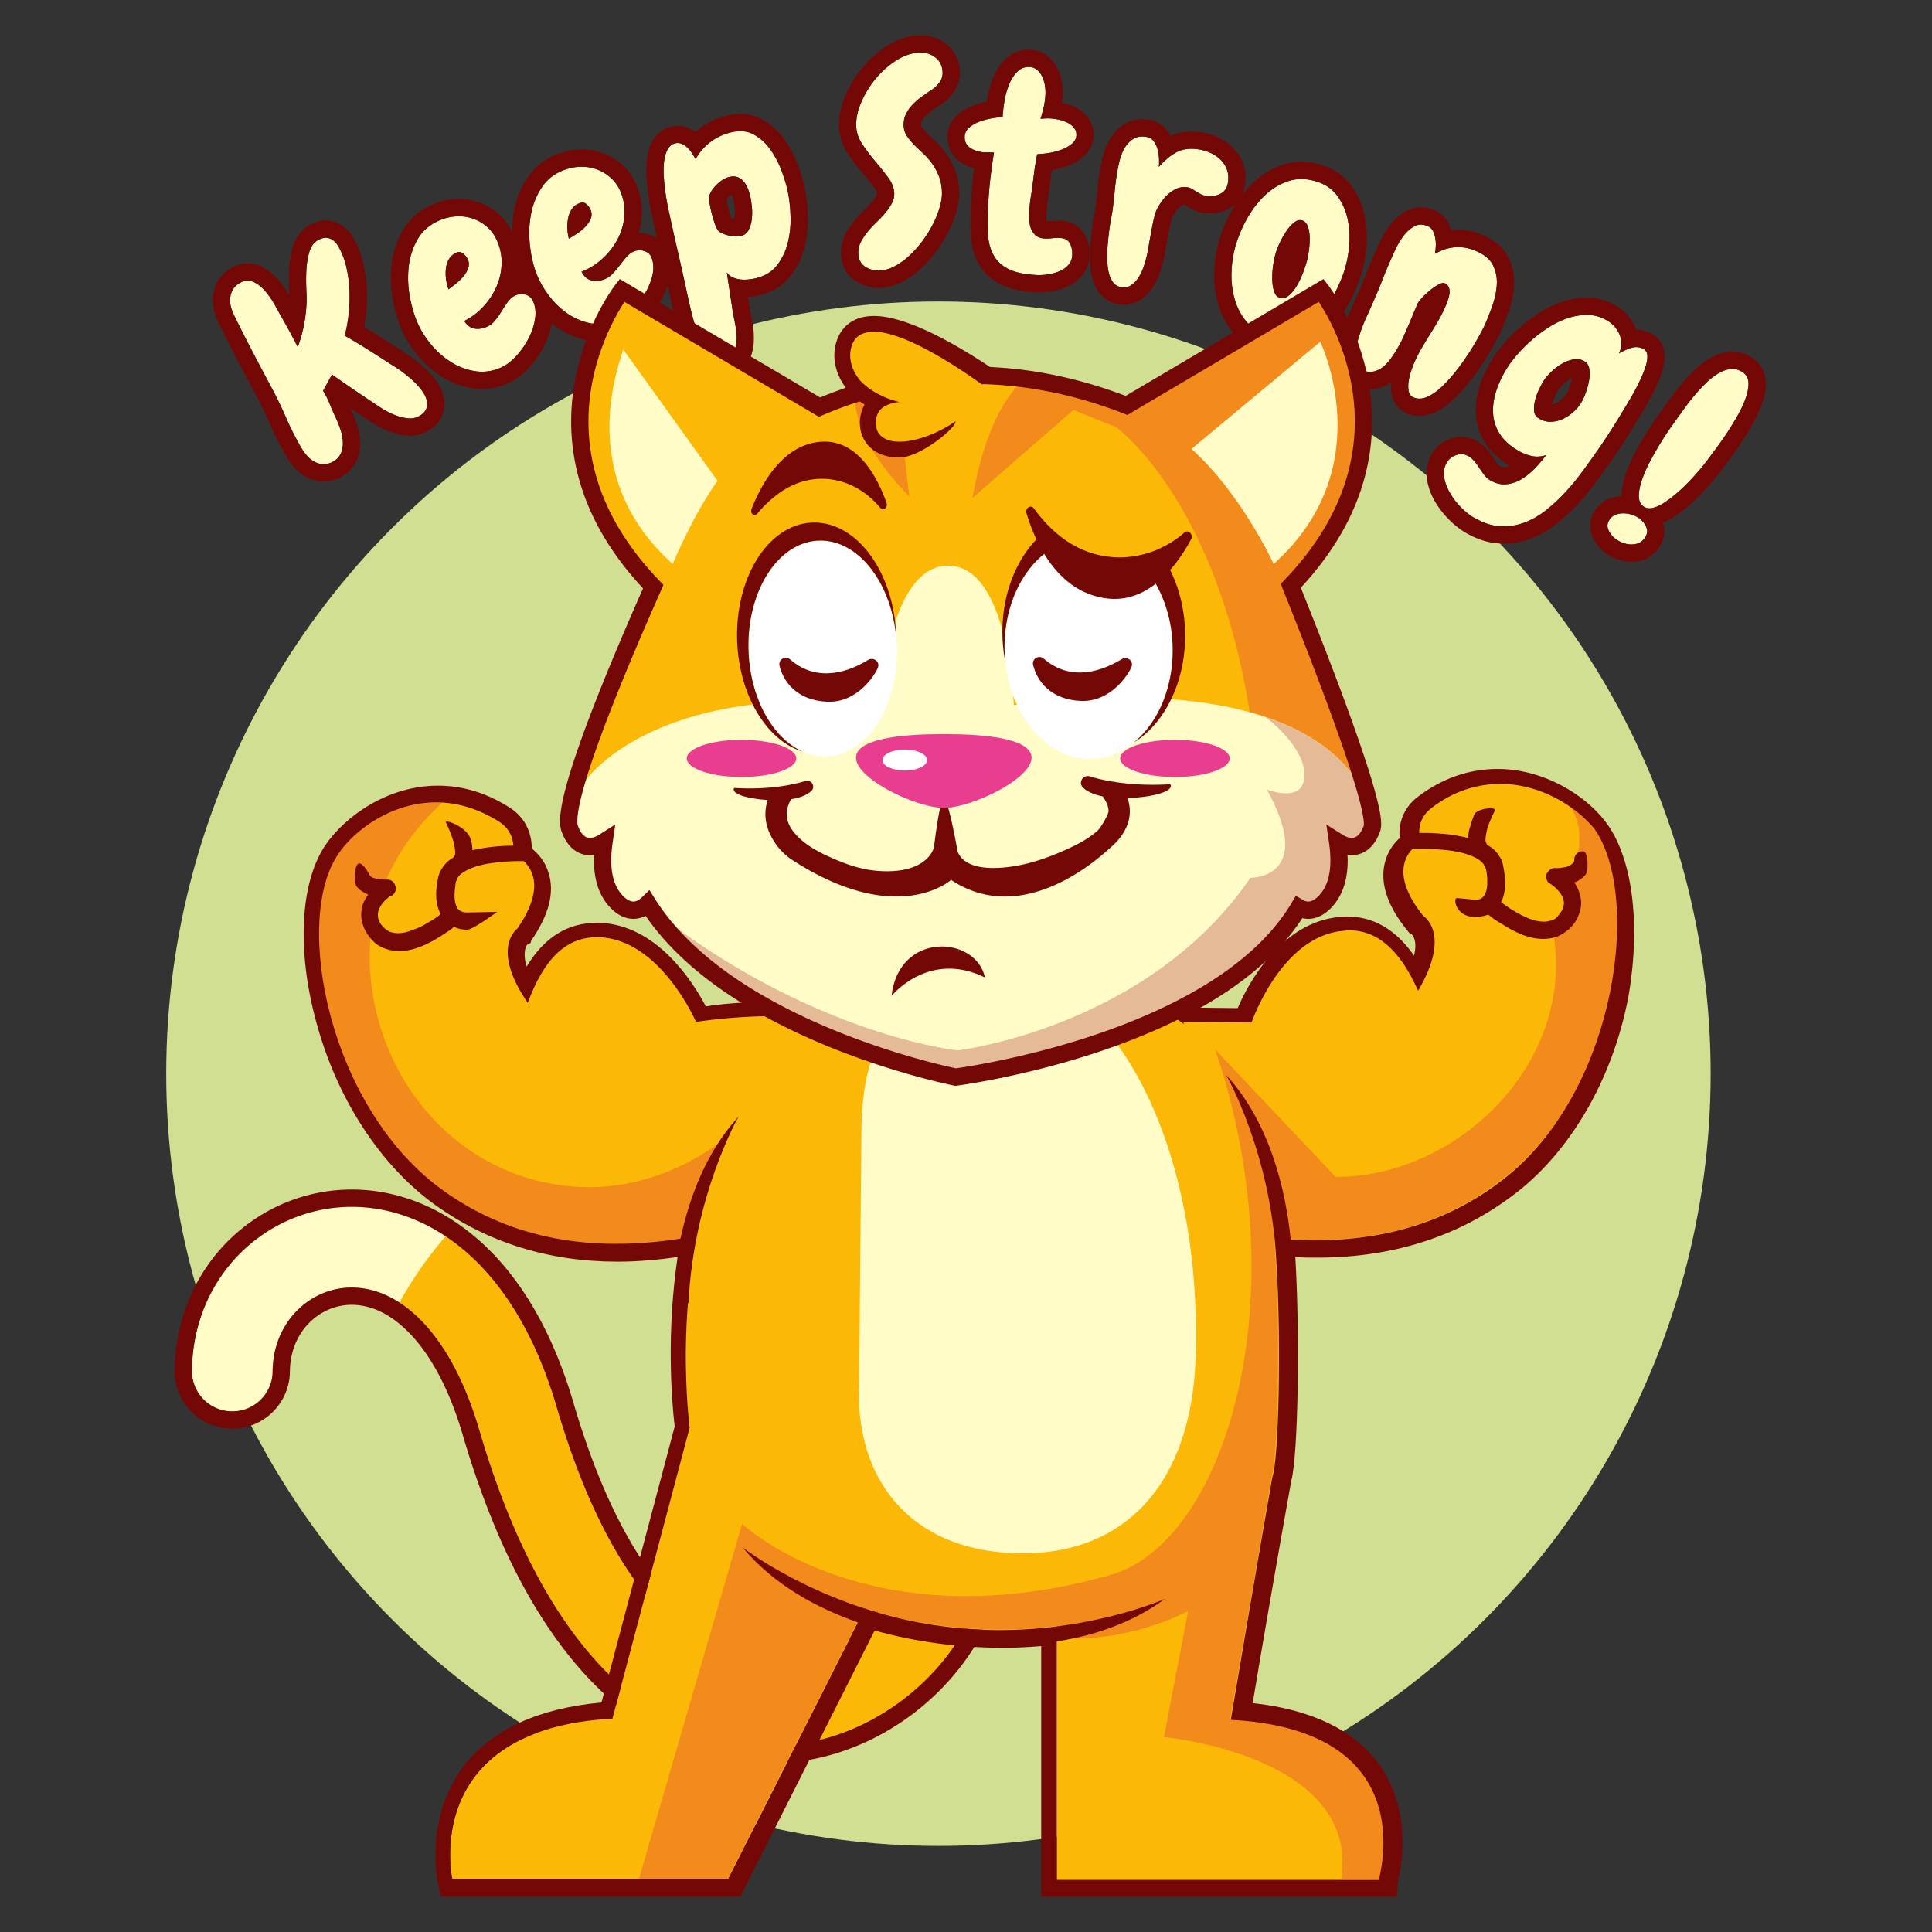 <svg height="512" viewBox="0 0 335.257 335.257" width="512" xmlns="http://www.w3.org/2000/svg"><rect x="0" y="0" width="335.257" height="335.257" fill="#333333" stroke="none"/><circle cx="162.845" cy="186.318" fill="#d0df92" r="134"/><g fill="#fffcc8"><path d="M72.57 66.98a16.052 16.052 0 0 0-1.366-1.327 21.381 21.381 0 0 0-1.501-1.197 19.035 19.035 0 0 0-1.487-.993c-1.388-.893-2.771-1.777-4.151-2.659a94.9 94.9 0 0 0-4.249-2.55 24.23 24.23 0 0 0 .685-3.736c.149-1.367.197-2.745.14-4.135a21.468 21.468 0 0 0-.541-4.035c-.304-1.302-.759-2.483-1.364-3.541-.407-.715-.913-1.188-1.52-1.42-.607-.234-1.295-.13-2.064.306-.714.408-1.21 1.107-1.491 2.091a13.961 13.961 0 0 0-.501 3.184 35.15 35.15 0 0 0 .006 3.42c.057 1.144.056 2.065-.003 2.764a24.61 24.61 0 0 1-.495 3.604 23.878 23.878 0 0 1-.995 3.464 122.588 122.588 0 0 0-2.741-5.073c-.333-.582-.741-1.313-1.226-2.195a14.43 14.43 0 0 0-1.668-2.416c-.628-.731-1.315-1.269-2.057-1.617-.745-.348-1.526-.29-2.346.179-.529.304-.926.671-1.19 1.1a3.471 3.471 0 0 0-.483 1.413 4.41 4.41 0 0 0 .095 1.55c.126.527.309 1.033.555 1.527a293.4 293.4 0 0 0 3.267 6.456 608.033 608.033 0 0 0 3.383 6.388 72.16 72.16 0 0 1 2.374 4.938 50.048 50.048 0 0 0 2.428 4.854l.182.318a8.6 8.6 0 0 0 1.044 1.457c.391.443.828.791 1.308 1.044.477.253.986.392 1.528.418.54.023 1.115-.137 1.725-.485.661-.378 1.11-.879 1.348-1.508.24-.629.336-1.288.29-1.984a7.877 7.877 0 0 0-.421-2.075 21.037 21.037 0 0 0-.729-1.875 39.032 39.032 0 0 1-1.076-2.439 15.8 15.8 0 0 0-1.197-2.374l1.543-2.829a228.18 228.18 0 0 0 3.538 2.457c1.176.801 2.361 1.599 3.553 2.395.469.33 1.042.703 1.719 1.123.68.422 1.392.775 2.141 1.07a8.414 8.414 0 0 0 2.213.555 3.276 3.276 0 0 0 2.005-.408c.766-.441 1.203-.995 1.311-1.671.107-.673-.055-1.383-.477-2.123a8.154 8.154 0 0 0-1.042-1.41zM81.238 46.547A4.805 4.805 0 0 1 80.381 48a8.686 8.686 0 0 1-1.296 1.251c-.481.381-.899.701-1.253.956a8.183 8.183 0 0 1-.414-1.668 7.3 7.3 0 0 1-.046-1.854 4.44 4.44 0 0 1 .508-1.678c.276-.504.721-.893 1.334-1.165.419-.186.812-.125 1.179.179.368.304.632.636.794.998.219.502.237 1.01.051 1.528zm9.961 4.59a2.545 2.545 0 0 0-1.745.123c-.502.223-.936.58-1.301 1.077a20.935 20.935 0 0 0-1.065 1.599c-.35.571-.725 1.112-1.132 1.627a3.792 3.792 0 0 1-1.446 1.139c-.753.332-1.48.441-2.185.318-.702-.121-1.291-.562-1.761-1.32a11.428 11.428 0 0 0 3.301-2.488 12.44 12.44 0 0 0 2.278-3.437c.551-1.244.852-2.56.9-3.952a9.04 9.04 0 0 0-.792-4.049c-.446-1.005-1.042-1.824-1.789-2.457a7.416 7.416 0 0 0-2.474-1.406 7.452 7.452 0 0 0-2.861-.357 8.402 8.402 0 0 0-2.928.724c-1.675.738-2.918 1.824-3.736 3.253a12.257 12.257 0 0 0-1.529 4.68 17.548 17.548 0 0 0 .169 5.177c.312 1.761.779 3.339 1.395 4.734.582 1.311 1.381 2.566 2.396 3.766a14.46 14.46 0 0 0 3.454 2.996c1.287.798 2.672 1.311 4.156 1.536s2.963.012 4.443-.643c.864-.383 1.716-1.019 2.555-1.907.84-.889 1.556-1.891 2.148-3.003s.986-2.253 1.182-3.427c.2-1.17.089-2.23-.333-3.177-.261-.588-.695-.962-1.3-1.126zM102.45 38.098a4.831 4.831 0 0 1-.991 1.367 9.035 9.035 0 0 1-1.409 1.123c-.516.332-.962.608-1.337.831a8.114 8.114 0 0 1-.255-1.699 7.324 7.324 0 0 1 .129-1.852 4.37 4.37 0 0 1 .664-1.62c.324-.478.803-.821 1.44-1.035.432-.146.819-.049 1.157.288.336.336.57.694.695 1.07a1.98 1.98 0 0 1-.093 1.527zm9.483 5.511a2.541 2.541 0 0 0-1.75-.042c-.521.174-.986.49-1.395.947-.41.459-.816.956-1.216 1.49-.4.536-.826 1.04-1.277 1.513-.454.473-.97.805-1.548.998-.78.262-1.515.297-2.206.111-.687-.188-1.231-.68-1.627-1.48a11.423 11.423 0 0 0 3.52-2.165 12.408 12.408 0 0 0 2.593-3.207 10.667 10.667 0 0 0 1.27-3.847 9.065 9.065 0 0 0-.408-4.107c-.348-1.04-.863-1.91-1.548-2.618a7.456 7.456 0 0 0-2.33-1.631 7.47 7.47 0 0 0-2.812-.627 8.501 8.501 0 0 0-2.988.443c-1.735.578-3.077 1.543-4.026 2.887a12.267 12.267 0 0 0-1.963 4.513 17.526 17.526 0 0 0-.323 5.172c.144 1.782.461 3.397.942 4.843.456 1.36 1.13 2.685 2.029 3.977a14.488 14.488 0 0 0 3.155 3.309 10.907 10.907 0 0 0 3.99 1.919c1.456.367 2.952.295 4.487-.218.896-.299 1.802-.852 2.724-1.659a13.726 13.726 0 0 0 2.421-2.782 11.36 11.36 0 0 0 1.501-3.3c.307-1.149.297-2.214-.03-3.195-.2-.608-.596-1.023-1.185-1.244zM130.466 35.876a9.66 9.66 0 0 1-.008 2.13 5.587 5.587 0 0 1-.55 1.896c-.284.562-.739.907-1.364 1.042-.269.06-.599.084-.991.077a5.175 5.175 0 0 1-1.181-.167 6.63 6.63 0 0 1-1.115-.39c-.347-.16-.593-.364-.741-.613-.125-.16-.248-.397-.363-.717a17.638 17.638 0 0 1-.336-1.005c-.106-.35-.205-.696-.294-1.035s-.154-.613-.201-.821c-.059-.269-.13-.673-.216-1.216s-.082-.951.016-1.221c.26-.68.732-1.337 1.424-1.968.689-.633 1.392-1.028 2.108-1.183.536-.116 1.008-.086 1.422.09.412.176.758.443 1.04.805.28.36.507.763.682 1.209.174.446.311.893.407 1.339.095.448.182 1.031.261 1.748zm5.098-6.391a15.808 15.808 0 0 0-1.921-3.585c-.78-1.079-1.713-1.924-2.794-2.532-1.085-.608-2.339-.759-3.771-.448a9.618 9.618 0 0 0-3.692 1.641c-1.089.796-1.985 1.817-2.684 3.058-.16-.309-.357-.638-.592-.995a5.953 5.953 0 0 0-.795-.975 3.24 3.24 0 0 0-.986-.673 1.792 1.792 0 0 0-1.124-.109c-.594.13-1.05.485-1.36 1.065-.312.582-.515 1.297-.614 2.144a14.92 14.92 0 0 0-.037 2.747c.073.982.174 1.926.31 2.833.133.907.281 1.74.447 2.499.162.761.285 1.32.362 1.678.433 1.998.877 3.982 1.335 5.959.458 1.975.903 3.961 1.335 5.957.081.388.215 1 .396 1.833.18.835.393 1.757.644 2.761.247 1.007.55 2.049.908 3.126a22.888 22.888 0 0 0 1.161 2.884c.418.845.883 1.518 1.396 2.014.513.499 1.052.685 1.617.562.985-.211 1.67-.68 2.061-1.404.388-.724.602-1.541.639-2.453a11.842 11.842 0 0 0-.233-2.805 88.813 88.813 0 0 1-.463-2.471l-.989-6.525c.269.378.594.661.977.842.381.181.791.304 1.225.367s.879.072 1.342.037c.459-.037.897-.102 1.313-.19 1.639-.357 2.906-1.098 3.801-2.228.896-1.128 1.533-2.437 1.913-3.922.379-1.487.543-3.042.487-4.669-.055-1.624-.224-3.093-.508-4.404-.233-1.101-.604-2.308-1.106-3.619zM162.295 9.956c-.791-.601-1.718-.879-2.785-.828-1.341.065-2.678.524-4.01 1.383a15.367 15.367 0 0 0-3.556 3.167 16.606 16.606 0 0 0-2.508 4.103c-.632 1.48-.917 2.875-.854 4.184.051 1.067.413 2.102 1.086 3.107a32.65 32.65 0 0 0 2.224 2.94c.81.954 1.549 1.88 2.216 2.778.667.9 1.024 1.791 1.065 2.676a3.456 3.456 0 0 1-.417 1.826 9.096 9.096 0 0 1-1.157 1.682 22.657 22.657 0 0 1-1.545 1.629 17.735 17.735 0 0 0-1.545 1.678 9.834 9.834 0 0 0-1.153 1.771 3.933 3.933 0 0 0-.411 1.965c.05 1.037.454 1.796 1.208 2.279.758.483 1.607.701 2.551.657.852-.039 1.723-.304 2.616-.789s1.742-1.107 2.546-1.861a19.05 19.05 0 0 0 2.259-2.557 19.92 19.92 0 0 0 1.804-2.926c.504-1 .891-1.986 1.165-2.963.275-.972.393-1.84.357-2.604-.052-1.093-.249-2.047-.594-2.854a10.476 10.476 0 0 0-1.224-2.163 12.36 12.36 0 0 0-1.547-1.713c-.558-.506-1.072-1-1.537-1.485a9.911 9.911 0 0 1-1.193-1.476 3.391 3.391 0 0 1-.54-1.715c-.035-.731.087-1.392.364-1.986a6.22 6.22 0 0 1 1.113-1.631 11.12 11.12 0 0 1 1.536-1.355 75.11 75.11 0 0 1 1.641-1.156 5.597 5.597 0 0 0 1.515-1.353c.418-.538.609-1.16.577-1.859-.052-1.099-.476-1.948-1.267-2.551zM181.932 47.605a8.18 8.18 0 0 0 1.974-.564 4.33 4.33 0 0 0 1.497-1.072c.404-.45.621-.998.654-1.638.043-.852-.1-1.562-.422-2.128-.32-.564-.877-.868-1.668-.907a8.371 8.371 0 0 0-1.378.046 8.094 8.094 0 0 1-1.328.046c-.702-.035-1.24-.237-1.617-.606a3.132 3.132 0 0 1-.806-1.302 5.166 5.166 0 0 1-.242-1.545c-.005-.534.005-1 .024-1.395.027-.55.077-1.088.15-1.62.072-.529.151-1.054.239-1.569.145-1.06.282-2.114.412-3.161.128-1.047.316-2.188.56-3.43a17.563 17.563 0 0 0 2.164-.234 10.91 10.91 0 0 0 2.184-.601c.685-.269 1.257-.608 1.721-1.012.461-.404.71-.879.734-1.429a1.861 1.861 0 0 0-.392-1.279 3.38 3.38 0 0 0-1.122-.903 6.174 6.174 0 0 0-1.53-.536 10.242 10.242 0 0 0-1.614-.218l-.505-.002c-.184.007-.536.028-1.056.063.289-.933.498-1.715.621-2.351.124-.636.2-1.255.231-1.866a7.324 7.324 0 0 0-.104-1.608 5.466 5.466 0 0 0-.472-1.513 3.424 3.424 0 0 0-.882-1.142 2.077 2.077 0 0 0-1.277-.499c-.855-.044-1.57.225-2.15.808-.578.582-1.049 1.313-1.414 2.195s-.633 1.838-.809 2.866a25.65 25.65 0 0 0-.325 2.824c-.672.03-1.386.114-2.142.26-.754.144-1.458.353-2.113.624-.656.274-1.2.613-1.634 1.019-.43.406-.661.882-.688 1.429-.045.884.281 1.557.975 2.019.691.462 1.529.719 2.501.766.153.009.352.012.596.007.244-.002.579.007 1.005.028a99.434 99.434 0 0 0-.643 4.615 68.765 68.765 0 0 0-.353 4.311 57.881 57.881 0 0 0-.063 4.896c.048 1.469.343 2.734.884 3.799.543 1.067 1.4 1.91 2.577 2.534 1.174.624 2.84.989 5.004 1.098a9.603 9.603 0 0 0 2.042-.123zM211.888 33.559c.717-.408 1.121-1.1 1.219-2.072.102-.814.012-1.557-.263-2.221-.281-.664-.682-1.23-1.207-1.701s-1.128-.849-1.808-1.13a8.035 8.035 0 0 0-2.112-.552c-1.454-.174-2.693.032-3.717.622-1.021.592-1.99 1.413-2.905 2.469.048-.455.051-.965.02-1.525a7.575 7.575 0 0 0-.269-1.62 3.94 3.94 0 0 0-.682-1.364 1.884 1.884 0 0 0-1.228-.708c-.934-.153-1.701-.03-2.308.364-.604.394-1.1.926-1.486 1.587a8.095 8.095 0 0 0-.868 2.2 31.96 31.96 0 0 0-.451 2.198 48.284 48.284 0 0 0-.406 3.2 73.075 73.075 0 0 1-.361 3.207c-.055.332-.13.768-.233 1.306a32.472 32.472 0 0 0-.292 1.782c-.09.652-.172 1.339-.244 2.07a35.625 35.625 0 0 0-.151 2.2c-.023.708-.006 1.404.055 2.093.053.689.173 1.304.347 1.842.175.538.426.986.752 1.351a2.1 2.1 0 0 0 1.259.668c.661.107 1.233 0 1.721-.323.484-.323.903-.75 1.251-1.279a8.172 8.172 0 0 0 .862-1.736c.226-.627.392-1.181.502-1.657.133-.441.266-1.054.392-1.836.128-.782.277-1.608.449-2.476.136-.842.29-1.629.454-2.358.166-.731.323-1.269.472-1.615.238-.517.54-1.03.902-1.545a7.535 7.535 0 0 1 1.215-1.355c.45-.388.933-.696 1.449-.921a3.264 3.264 0 0 1 1.682-.237c.336.026.632.114.886.262.251.149.505.306.758.471.28.169.562.332.846.485.282.153.638.251 1.065.29.908.12 1.718-.026 2.433-.436zM226.92 39.243c.207.538.321 1.176.345 1.912.02.738-.023 1.511-.132 2.32-.113.81-.262 1.536-.451 2.179a21.747 21.747 0 0 1-.792 2.223c-.325.78-.689 1.474-1.091 2.086-.403.615-.837 1.088-1.302 1.429s-.933.441-1.4.304c-.439-.13-.759-.469-.962-1.021-.204-.55-.321-1.207-.354-1.963-.033-.754.007-1.562.114-2.423.109-.854.267-1.636.472-2.339.164-.555.412-1.188.748-1.9a14.55 14.55 0 0 1 1.13-1.982c.415-.606.86-1.095 1.335-1.467.473-.369.929-.49 1.369-.36.439.132.764.466.971 1.002zm-2.713 18.745c1.402-.446 2.667-1.186 3.8-2.221 1.129-1.035 2.121-2.286 2.98-3.75s1.561-2.956 2.104-4.483c.499-1.378.833-2.901 1.005-4.564.172-1.666.103-3.267-.209-4.803a10.557 10.557 0 0 0-1.808-4.154c-.896-1.232-2.162-2.088-3.799-2.569-1.696-.497-3.288-.497-4.77.005-1.483.506-2.817 1.32-4.007 2.448-1.188 1.128-2.217 2.464-3.079 4.005a22.185 22.185 0 0 0-1.981 4.639 18.74 18.74 0 0 0-.737 4.622 15.01 15.01 0 0 0 .507 4.604c.399 1.453 1.04 2.736 1.919 3.852.881 1.116 2.068 1.894 3.558 2.332 1.608.471 3.114.483 4.517.037zM247.629 68.887c.841-.364 1.685-.944 2.533-1.738a25.1 25.1 0 0 0 2.508-2.773 41.81 41.81 0 0 0 2.251-3.158 48.81 48.81 0 0 0 1.754-2.928c.493-.898.842-1.585 1.05-2.061.413-.949.835-2.03 1.266-3.239.427-1.211.676-2.409.744-3.592a6.673 6.673 0 0 0-.643-3.328c-.499-1.03-1.458-1.859-2.883-2.481-.754-.33-1.461-.538-2.123-.627a7.415 7.415 0 0 0-1.884-.026 7.56 7.56 0 0 0-1.701.406 8.805 8.805 0 0 0-1.478.701c.052-.346.09-.761.12-1.246.03-.487.006-.963-.075-1.429a4.42 4.42 0 0 0-.411-1.279 1.768 1.768 0 0 0-.884-.835c-.868-.378-1.652-.371-2.356.021-.701.392-1.332.956-1.887 1.694a12.86 12.86 0 0 0-1.421 2.399c-.393.861-.711 1.571-.956 2.128a83.622 83.622 0 0 0-1.29 3.13 86.873 86.873 0 0 1-1.311 3.17l-.861 1.97c-.145.336-.35.787-.614 1.353-.265.569-.526 1.2-.784 1.905a32.739 32.739 0 0 0-.705 2.186 9.453 9.453 0 0 0-.36 2.139c-.026.671.063 1.267.268 1.789.204.52.586.903 1.145 1.146.502.22.986.299 1.446.234a3.85 3.85 0 0 0 1.319-.448c.417-.232.81-.545 1.178-.933a8.926 8.926 0 0 0 1.012-1.279c.33-.457.639-.935.926-1.443.289-.506.556-1.005.804-1.494l1.063-2.432c.28-.643.55-1.281.811-1.917.261-.633.527-1.258.794-1.875.111-.248.368-.594.775-1.033.41-.436.857-.856 1.348-1.258.491-.399.979-.738 1.463-1.007.484-.271.852-.353 1.103-.241.362.158.608.399.733.719.126.32.164.678.109 1.07a6.054 6.054 0 0 1-.298 1.193 17.19 17.19 0 0 1-.433 1.107c-.367.84-.782 1.657-1.246 2.453a87.072 87.072 0 0 1-1.433 2.367 84.738 84.738 0 0 0-1.434 2.369c-.464.794-.879 1.61-1.244 2.45a19.58 19.58 0 0 0-.514 1.348 10.87 10.87 0 0 0-.469 1.817 5.373 5.373 0 0 0-.023 1.759c.09.557.375.937.849 1.146.725.321 1.508.296 2.349-.069zM273.075 71.439a7.183 7.183 0 0 1-1.837 1.246 5.386 5.386 0 0 1-2.088.508c-.726.028-1.446-.172-2.151-.594-.471-.281-.733-.705-.785-1.269a5.49 5.49 0 0 1 .159-1.824 9.463 9.463 0 0 1 .676-1.887c.292-.606.54-1.081.741-1.42.283-.471.709-.991 1.276-1.557a9.928 9.928 0 0 1 1.853-1.448 6.563 6.563 0 0 1 2.065-.817 2.65 2.65 0 0 1 1.963.323c.471.281.751.733.844 1.355a6.473 6.473 0 0 1-.051 1.998 11.82 11.82 0 0 1-.57 2.109c-.259.698-.504 1.244-.738 1.636a7.437 7.437 0 0 1-1.357 1.641zm9.576-1.837c.331-.55.679-1.167 1.053-1.847.374-.685.727-1.397 1.064-2.137.336-.74.608-1.448.818-2.121.208-.675.296-1.269.268-1.787-.03-.515-.227-.882-.593-1.1-.68-.408-1.415-.483-2.211-.23a9.855 9.855 0 0 0-2.112.947c.495-1.123.53-2.204.103-3.242-.428-1.037-1.138-1.854-2.134-2.448-1.02-.613-2.097-.935-3.227-.972a10.306 10.306 0 0 0-3.402.469c-1.134.353-2.254.873-3.359 1.562s-2.141 1.455-3.106 2.3a25.09 25.09 0 0 0-2.621 2.641c-.781.919-1.414 1.784-1.897 2.594-.784 1.309-1.367 2.613-1.754 3.908-.385 1.299-.533 2.553-.437 3.762a7.3 7.3 0 0 0 1.156 3.411c.679 1.065 1.711 2.01 3.099 2.84.758.455 1.55.777 2.377.97.825.19 1.679.144 2.564-.144a24.552 24.552 0 0 1-1.904 2.244c-.718.759-1.5 1.395-2.339 1.905a6.255 6.255 0 0 1-2.672.905c-.944.093-1.899-.149-2.869-.729a3.365 3.365 0 0 1-.949-.863 22.415 22.415 0 0 1-.804-1.146 17.075 17.075 0 0 0-.846-1.172 3.926 3.926 0 0 0-1.067-.933c-.681-.408-1.389-.485-2.126-.232-.738.251-1.286.678-1.646 1.279a3.685 3.685 0 0 0-.475 2.622 8.153 8.153 0 0 0 1.034 2.724 12.412 12.412 0 0 0 1.899 2.441c.74.745 1.467 1.33 2.172 1.754 1.519.907 2.991 1.416 4.419 1.525a10.17 10.17 0 0 0 4.12-.52 13.207 13.207 0 0 0 3.755-2.044 28.716 28.716 0 0 0 3.371-3.047 39.028 39.028 0 0 0 2.963-3.529c.914-1.23 1.752-2.397 2.522-3.502a97.479 97.479 0 0 0 2.609-3.873 157.376 157.376 0 0 0 2.455-3.968l.729-1.217zM285.684 91.488a3.645 3.645 0 0 0-1.244-1.555 4.378 4.378 0 0 0-1.228-.61 5.017 5.017 0 0 0-1.432-.246 3.757 3.757 0 0 0-1.371.218c-.435.158-.785.42-1.053.789-.449.617-.53 1.244-.242 1.889a3.82 3.82 0 0 0 1.247 1.555c.37.267.776.487 1.218.659.441.169.898.265 1.37.288.473.023.92-.049 1.342-.211.42-.167.784-.459 1.088-.879.467-.642.57-1.273.305-1.897zm12.026-13.566a61.124 61.124 0 0 0 1.885-2.673c.652-.977 1.28-2 1.888-3.068.603-1.065 1.082-2.084 1.429-3.058.346-.972.514-1.849.499-2.634-.017-.782-.319-1.39-.911-1.819-.668-.483-1.362-.696-2.081-.636-.723.06-1.444.299-2.164.719-.717.42-1.417.956-2.101 1.61a29.191 29.191 0 0 0-1.947 2.061 33.3 33.3 0 0 0-1.665 2.1c-.494.678-.9 1.239-1.222 1.682-.323.443-.779 1.084-1.366 1.919a54.544 54.544 0 0 0-3.663 6.017c-.586 1.121-1.051 2.186-1.392 3.2s-.513 1.926-.516 2.734c-.001.81.267 1.411.811 1.805.444.323.986.404 1.627.248.642-.158 1.323-.471 2.044-.947a21.392 21.392 0 0 0 2.232-1.713 30.103 30.103 0 0 0 2.146-2.058c.663-.708 1.265-1.381 1.807-2.023s.958-1.16 1.245-1.557c.34-.465.811-1.104 1.415-1.909z"/></g><g fill="#740806"><path d="M74.792 64.965a19.224 19.224 0 0 0-1.625-1.581 24.356 24.356 0 0 0-1.699-1.355c-.56-.41-1.124-.787-1.668-1.114-1.377-.887-2.75-1.765-4.12-2.64a94.315 94.315 0 0 0-2.465-1.518 30.849 30.849 0 0 0 .425-6.498 24.556 24.556 0 0 0-.617-4.594 16.137 16.137 0 0 0-1.683-4.351c-.755-1.325-1.783-2.246-3.052-2.731a4.8 4.8 0 0 0-1.733-.32c-.955 0-1.925.276-2.883.819-.981.562-2.27 1.685-2.896 3.877a17.074 17.074 0 0 0-.613 3.866 38.223 38.223 0 0 0 .006 3.707c.013.268.022.511.029.732a17.33 17.33 0 0 0-1.885-2.684c-.902-1.051-1.932-1.851-3.061-2.38a5.275 5.275 0 0 0-2.249-.507c-.971 0-1.933.268-2.859.797-.971.558-1.728 1.273-2.256 2.131a6.506 6.506 0 0 0-.909 2.648 7.38 7.38 0 0 0 .158 2.586c.181.752.445 1.479.787 2.166a295.336 295.336 0 0 0 3.293 6.507 615.533 615.533 0 0 0 3.4 6.42 69.178 69.178 0 0 1 2.265 4.715 53.525 53.525 0 0 0 2.573 5.144l.186.324a11.62 11.62 0 0 0 1.409 1.964 7.605 7.605 0 0 0 2.146 1.699 6.576 6.576 0 0 0 2.787.762l.244.005c1.038 0 2.083-.296 3.108-.881 1.265-.724 2.186-1.778 2.668-3.053a7.62 7.62 0 0 0 .478-3.245 10.898 10.898 0 0 0-.579-2.854 24.006 24.006 0 0 0-.827-2.123l-.036-.077c-.077-.16-.153-.321-.228-.482.728.492 1.458.982 2.192 1.473a38.55 38.55 0 0 0 1.834 1.197c.813.505 1.695.946 2.622 1.312a11.43 11.43 0 0 0 2.999.746c.238.024.469.036.695.036a6.204 6.204 0 0 0 3.109-.821c1.986-1.144 2.611-2.699 2.787-3.804.216-1.362-.064-2.735-.833-4.083a11.105 11.105 0 0 0-1.424-1.937zm-.705 5.547c-.108.676-.545 1.23-1.311 1.671a3.22 3.22 0 0 1-1.623.428c-.125 0-.253-.006-.382-.02a8.378 8.378 0 0 1-2.212-.555 13.161 13.161 0 0 1-2.141-1.069 36.71 36.71 0 0 1-1.72-1.123 549.265 549.265 0 0 1-3.553-2.395 240.628 240.628 0 0 1-3.538-2.458l-1.543 2.829c.464.754.863 1.545 1.197 2.374.331.826.69 1.641 1.076 2.438.25.56.494 1.184.729 1.875a7.87 7.87 0 0 1 .421 2.074 4.633 4.633 0 0 1-.29 1.984c-.238.629-.687 1.13-1.348 1.508-.572.326-1.113.487-1.623.487l-.103-.002a3.573 3.573 0 0 1-1.528-.418 4.626 4.626 0 0 1-1.308-1.044 8.49 8.49 0 0 1-1.044-1.457l-.182-.318a50.048 50.048 0 0 1-2.428-4.854 72.385 72.385 0 0 0-2.374-4.938 580.777 580.777 0 0 1-3.383-6.389 286.848 286.848 0 0 1-3.267-6.455 7.21 7.21 0 0 1-.555-1.527 4.41 4.41 0 0 1-.095-1.55c.058-.511.222-.979.483-1.413.264-.43.661-.796 1.19-1.101.469-.268.926-.401 1.371-.401.332 0 .657.074.975.223.743.349 1.43.887 2.057 1.618a14.362 14.362 0 0 1 1.668 2.415c.485.882.894 1.613 1.227 2.195.954 1.669 1.866 3.36 2.74 5.072.403-1.071.736-2.229.996-3.464.26-1.237.427-2.439.496-3.604.059-.699.06-1.62.003-2.765a35.15 35.15 0 0 1-.006-3.42c.053-1.137.221-2.197.501-3.184.281-.984.777-1.683 1.491-2.091.502-.285.97-.429 1.403-.429.23 0 .451.041.661.122.607.232 1.113.706 1.52 1.421a13.051 13.051 0 0 1 1.364 3.541c.303 1.299.486 2.645.541 4.035.057 1.39.008 2.769-.141 4.135a23.993 23.993 0 0 1-.685 3.736 94.9 94.9 0 0 1 4.249 2.55c1.38.882 2.764 1.766 4.151 2.659a21.979 21.979 0 0 1 2.988 2.19c.488.423.943.866 1.366 1.328.418.461.767.93 1.04 1.408.424.745.586 1.455.479 2.128zM81.186 45.017c-.161-.361-.426-.693-.793-.997-.228-.189-.467-.284-.715-.284-.151 0-.306.035-.464.105-.614.271-1.058.661-1.334 1.165a4.434 4.434 0 0 0-.508 1.678 7.302 7.302 0 0 0 .046 1.854c.094.627.231 1.184.414 1.669.354-.256.771-.576 1.253-.956A8.784 8.784 0 0 0 80.381 48c.382-.45.668-.936.857-1.453a2 2 0 0 0-.052-1.53zM102.45 38.098a1.988 1.988 0 0 0 .093-1.526c-.125-.376-.358-.733-.695-1.07-.236-.235-.496-.354-.779-.354a1.14 1.14 0 0 0-.377.066c-.637.213-1.116.557-1.439 1.034a4.37 4.37 0 0 0-.664 1.62 7.278 7.278 0 0 0-.128 1.852c.035.631.117 1.197.255 1.698.375-.223.82-.498 1.337-.83a9.027 9.027 0 0 0 1.408-1.123c.421-.416.754-.87.989-1.367zM130.205 34.128a8.76 8.76 0 0 0-.407-1.339 4.86 4.86 0 0 0-.682-1.209 2.597 2.597 0 0 0-1.04-.806 2.062 2.062 0 0 0-.814-.159c-.193 0-.396.022-.608.069-.716.155-1.419.55-2.108 1.183-.691.632-1.164 1.288-1.424 1.968-.099.27-.102.678-.016 1.221s.157.947.216 1.216a28.247 28.247 0 0 0 .494 1.856c.108.354.219.689.336 1.005.115.32.238.558.363.718.148.248.395.452.742.612.347.157.72.29 1.115.39.395.103.788.158 1.181.167l.131.001c.335 0 .621-.024.859-.077.625-.135 1.08-.48 1.365-1.042.284-.56.467-1.193.55-1.896a9.599 9.599 0 0 0 .008-2.13 18.52 18.52 0 0 0-.261-1.748zm-2.727 3.53a3.478 3.478 0 0 1-.058.349 2.269 2.269 0 0 1-.296-.058l-.233-.066c-.074-.21-.14-.417-.206-.631-.091-.302-.18-.61-.259-.913-.08-.302-.135-.537-.175-.717-.041-.184-.1-.52-.175-.993.097-.139.251-.324.493-.545.154-.141.284-.24.39-.31l.048.113c.115.294.206.59.267.875.048.229.127.676.211 1.441.05.486.048.979-.007 1.455z"/><path d="M139.605 32.469c-.266-1.239-.684-2.606-1.24-4.058a18.874 18.874 0 0 0-2.289-4.266c-1.035-1.432-2.298-2.572-3.758-3.393a7.774 7.774 0 0 0-3.853-.99c-.654 0-1.335.076-2.025.226a12.649 12.649 0 0 0-4.827 2.151c-.321.234-.63.484-.926.749a6.172 6.172 0 0 0-1.167-.667 4.779 4.779 0 0 0-2.947-.287c-1.459.318-2.654 1.236-3.374 2.584-.486.906-.805 1.987-.947 3.211a18.018 18.018 0 0 0-.05 3.31 41.36 41.36 0 0 0 .335 3.062c.147.999.305 1.884.483 2.696l.255 1.185.104.48c.208.958.418 1.913.631 2.862a5.167 5.167 0 0 0-1.026-.526 5.677 5.677 0 0 0-1.991-.367l-.167.003c.202-.687.351-1.392.447-2.113a12.061 12.061 0 0 0-.538-5.454c-.489-1.461-1.241-2.723-2.236-3.752a10.508 10.508 0 0 0-3.269-2.287 10.459 10.459 0 0 0-3.933-.883 11.475 11.475 0 0 0-4.037.597c-2.339.779-4.2 2.126-5.524 4a15.284 15.284 0 0 0-2.444 5.608 20.161 20.161 0 0 0-.442 4.125c-.617-1.291-1.434-2.388-2.449-3.248a10.461 10.461 0 0 0-3.46-1.963 10.358 10.358 0 0 0-3.297-.528 11.407 11.407 0 0 0-4.662.998c-2.255.993-3.981 2.51-5.123 4.505a15.312 15.312 0 0 0-1.905 5.817 20.635 20.635 0 0 0 .195 6.058c.351 1.98.891 3.805 1.604 5.419.698 1.572 1.656 3.081 2.85 4.491a17.503 17.503 0 0 0 4.166 3.609 13.935 13.935 0 0 0 5.284 1.951c.527.08 1.063.12 1.591.12 1.518 0 3.037-.331 4.516-.985 1.228-.544 2.413-1.416 3.523-2.592a16.837 16.837 0 0 0 2.614-3.652 14.258 14.258 0 0 0 1.46-4.185c.155.127.299.268.458.389a13.923 13.923 0 0 0 5.079 2.439c.837.211 1.704.319 2.569.319a11.33 11.33 0 0 0 3.593-.603c1.27-.425 2.531-1.181 3.75-2.247a16.77 16.77 0 0 0 2.947-3.384 14.602 14.602 0 0 0 1.698-3.541c.068.309.136.611.203.922.071.337.189.883.348 1.613l.048.222c.193.896.417 1.857.665 2.851.262 1.069.59 2.199.973 3.347a25.988 25.988 0 0 0 1.316 3.261c.572 1.158 1.245 2.113 2.001 2.846 1.225 1.191 2.509 1.443 3.37 1.443.324 0 .651-.036.972-.105 2.327-.499 3.494-1.858 4.062-2.91.608-1.136.942-2.396.997-3.756a14.912 14.912 0 0 0-.289-3.517 81.848 81.848 0 0 1-.442-2.358l-.273-1.805.092-.007c.589-.048 1.159-.13 1.71-.247 2.347-.512 4.202-1.62 5.532-3.301 1.151-1.448 1.982-3.146 2.467-5.039.45-1.763.644-3.617.579-5.516-.063-1.794-.256-3.456-.577-4.937zM92.83 55.439c-.196 1.174-.59 2.315-1.182 3.427s-1.308 2.114-2.147 3.003-1.69 1.524-2.555 1.907c-1.1.487-2.2.729-3.302.729-.38 0-.76-.028-1.141-.086a10.933 10.933 0 0 1-4.156-1.536 14.48 14.48 0 0 1-3.454-2.996c-1.015-1.199-1.813-2.455-2.396-3.767-.616-1.395-1.083-2.972-1.395-4.733a17.547 17.547 0 0 1-.169-5.177 12.261 12.261 0 0 1 1.529-4.681c.818-1.43 2.061-2.516 3.736-3.253a8.43 8.43 0 0 1 3.445-.741c.817 0 1.6.124 2.344.373a7.46 7.46 0 0 1 2.474 1.406c.747.634 1.343 1.453 1.789 2.458a9.026 9.026 0 0 1 .792 4.049 10.577 10.577 0 0 1-.9 3.952 12.456 12.456 0 0 1-2.278 3.437 11.425 11.425 0 0 1-3.301 2.487c.47.759 1.06 1.199 1.761 1.32.188.033.377.049.568.049.526 0 1.064-.123 1.617-.366a3.794 3.794 0 0 0 1.445-1.14c.407-.516.782-1.056 1.133-1.627.346-.573.701-1.104 1.065-1.599.364-.497.798-.854 1.301-1.077a2.54 2.54 0 0 1 1.745-.123c.606.165 1.04.539 1.298 1.126.423.948.534 2.009.334 3.179zm20.321-7.391a11.425 11.425 0 0 1-1.501 3.3 13.699 13.699 0 0 1-2.421 2.782c-.922.808-1.829 1.36-2.724 1.659a8.297 8.297 0 0 1-2.642.448 7.533 7.533 0 0 1-1.845-.23 10.875 10.875 0 0 1-3.99-1.919 14.468 14.468 0 0 1-3.155-3.309c-.899-1.293-1.573-2.617-2.029-3.978-.481-1.445-.798-3.061-.942-4.843a17.523 17.523 0 0 1 .323-5.172 12.265 12.265 0 0 1 1.963-4.514c.949-1.344 2.292-2.309 4.026-2.887a8.481 8.481 0 0 1 2.987-.443 7.432 7.432 0 0 1 2.812.627c.868.385 1.646.93 2.33 1.631.685.708 1.2 1.578 1.548 2.617.455 1.36.59 2.729.408 4.107a10.667 10.667 0 0 1-1.271 3.848 12.408 12.408 0 0 1-2.593 3.207 11.423 11.423 0 0 1-3.52 2.165c.396.801.94 1.292 1.626 1.48.289.077.585.116.89.116a4.1 4.1 0 0 0 1.315-.228 3.773 3.773 0 0 0 1.548-.998c.452-.474.877-.977 1.277-1.513.4-.534.807-1.03 1.216-1.49.408-.457.874-.772 1.395-.946a2.513 2.513 0 0 1 1.749.042c.589.22.985.636 1.188 1.243.33.984.34 2.05.032 3.198zm23.543-5.87c-.38 1.485-1.018 2.794-1.913 3.922-.895 1.13-2.162 1.87-3.801 2.228-.417.088-.854.153-1.313.19-.176.013-.349.02-.52.02-.28 0-.554-.019-.823-.057a4.296 4.296 0 0 1-1.225-.367 2.52 2.52 0 0 1-.977-.842l.989 6.524c.117.692.271 1.514.463 2.472.191.956.27 1.892.233 2.806-.037.912-.251 1.729-.639 2.452-.391.725-1.076 1.193-2.061 1.404a1.597 1.597 0 0 1-.334.037c-.445 0-.873-.199-1.283-.599-.513-.496-.979-1.17-1.396-2.014a22.878 22.878 0 0 1-1.161-2.885 40.14 40.14 0 0 1-.909-3.126 90.453 90.453 0 0 1-.644-2.761c-.181-.834-.314-1.446-.396-1.834a431.674 431.674 0 0 0-1.335-5.956 417.934 417.934 0 0 1-1.335-5.959c-.077-.357-.2-.917-.362-1.678a37.27 37.27 0 0 1-.447-2.499 38.395 38.395 0 0 1-.31-2.834 14.92 14.92 0 0 1 .037-2.747c.099-.847.302-1.562.614-2.145.31-.58.766-.935 1.36-1.064a1.79 1.79 0 0 1 1.124.108c.359.155.69.381.986.673.3.297.564.622.795.975.234.357.432.688.592.996.698-1.242 1.594-2.263 2.684-3.059a9.618 9.618 0 0 1 3.692-1.641 6.6 6.6 0 0 1 1.388-.157c.87 0 1.664.202 2.383.605 1.081.607 2.014 1.452 2.794 2.531a15.808 15.808 0 0 1 1.921 3.585c.502 1.312.872 2.518 1.109 3.62.284 1.312.454 2.78.508 4.404a16.516 16.516 0 0 1-.488 4.672zM164.041 26.444a15.34 15.34 0 0 0-1.932-2.138 27.797 27.797 0 0 1-1.395-1.347 6.915 6.915 0 0 1-.847-1.04c-.015-.023-.047-.072-.054-.22-.017-.351.061-.517.086-.571.141-.302.332-.579.586-.852a8.113 8.113 0 0 1 1.114-.981 67.155 67.155 0 0 1 1.513-1.066 8.616 8.616 0 0 0 2.246-2.028 5.744 5.744 0 0 0 1.201-3.834c-.097-1.994-.943-3.65-2.446-4.797-1.267-.962-2.732-1.448-4.358-1.448-.128 0-.258.003-.389.009-1.873.091-3.72.716-5.492 1.858a18.44 18.44 0 0 0-4.244 3.778 19.713 19.713 0 0 0-2.955 4.835c-.809 1.894-1.176 3.745-1.092 5.506.077 1.614.612 3.173 1.59 4.633.737 1.1 1.554 2.18 2.428 3.211a51.013 51.013 0 0 1 2.096 2.627c.294.396.464.762.477 1.023a.467.467 0 0 1-.066.275 6.186 6.186 0 0 1-.79 1.145c-.397.466-.849.94-1.343 1.415a20.997 20.997 0 0 0-1.807 1.964 12.89 12.89 0 0 0-1.494 2.3 6.92 6.92 0 0 0-.728 3.454c.096 2.005 1.015 3.66 2.587 4.667a7.204 7.204 0 0 0 3.932 1.135c.125 0 .25-.003.376-.009 1.299-.06 2.614-.446 3.908-1.148a15.432 15.432 0 0 0 3.167-2.31 22.146 22.146 0 0 0 2.617-2.96 23.107 23.107 0 0 0 2.078-3.373 19.578 19.578 0 0 0 1.369-3.492c.359-1.271.516-2.469.465-3.555-.069-1.451-.349-2.76-.832-3.891a13.36 13.36 0 0 0-1.572-2.775zm-.947 9.411a16.535 16.535 0 0 1-1.165 2.963 19.877 19.877 0 0 1-1.804 2.927 19.111 19.111 0 0 1-2.259 2.557 12.311 12.311 0 0 1-2.546 1.861c-.893.484-1.765.749-2.616.789l-.236.005c-.85 0-1.621-.22-2.315-.662-.754-.482-1.158-1.241-1.208-2.278a3.927 3.927 0 0 1 .411-1.966 9.96 9.96 0 0 1 1.153-1.771c.461-.573.976-1.13 1.545-1.678a22.222 22.222 0 0 0 1.545-1.629c.463-.541.851-1.1 1.157-1.683a3.454 3.454 0 0 0 .417-1.826c-.041-.884-.398-1.774-1.065-2.675a54.731 54.731 0 0 0-2.216-2.778 32.839 32.839 0 0 1-2.225-2.939c-.673-1.005-1.035-2.04-1.086-3.107-.063-1.309.222-2.703.854-4.184a16.61 16.61 0 0 1 2.509-4.103 15.348 15.348 0 0 1 3.556-3.168c1.332-.858 2.669-1.318 4.01-1.383l.245-.006c.964 0 1.809.279 2.539.834.792.604 1.215 1.453 1.269 2.551a2.733 2.733 0 0 1-.577 1.858 5.65 5.65 0 0 1-1.516 1.353c-.531.364-1.079.747-1.641 1.156-.559.408-1.069.86-1.536 1.354a6.238 6.238 0 0 0-1.112 1.632c-.277.594-.399 1.255-.364 1.986a3.38 3.38 0 0 0 .539 1.715c.331.506.727.995 1.193 1.476.465.485.979.979 1.538 1.485a12.226 12.226 0 0 1 1.546 1.712c.471.634.881 1.355 1.224 2.163.345.808.542 1.762.594 2.854.037.764-.082 1.632-.357 2.605z"/><path d="M184.115 38.299a11.448 11.448 0 0 0-1.872.062 5.552 5.552 0 0 1-.596.036 2.217 2.217 0 0 1-.054-.482c-.004-.461.003-.871.021-1.226.022-.461.064-.918.125-1.36.068-.499.141-.989.224-1.471l.016-.1c.146-1.073.285-2.139.417-3.197.041-.338.09-.691.146-1.06l.091-.015a13.947 13.947 0 0 0 2.794-.771c.992-.39 1.864-.908 2.589-1.539 1.095-.96 1.702-2.188 1.762-3.56a4.822 4.822 0 0 0-1.024-3.257 6.384 6.384 0 0 0-2.113-1.725 9.285 9.285 0 0 0-2.27-.801l-.078-.017c.056-.425.095-.851.117-1.271a10.353 10.353 0 0 0-.144-2.271 8.444 8.444 0 0 0-.729-2.313 6.417 6.417 0 0 0-1.658-2.135 5.069 5.069 0 0 0-3.058-1.193 5.534 5.534 0 0 0-.322-.009 5.669 5.669 0 0 0-4.097 1.695c-.855.862-1.547 1.925-2.061 3.164a16.435 16.435 0 0 0-.995 3.51c-.036.22-.07.436-.101.647-.933.18-1.833.447-2.67.794-.991.414-1.841.951-2.534 1.6-1.008.95-1.57 2.149-1.634 3.474-.098 1.918.743 3.62 2.309 4.662.703.47 1.484.812 2.333 1.022a72.674 72.674 0 0 0-.559 6.058 61.285 61.285 0 0 0-.065 5.148c.062 1.896.468 3.598 1.208 5.055.826 1.624 2.119 2.91 3.846 3.826 1.577.838 3.625 1.311 6.259 1.443.188.01.381.015.576.015.671 0 1.376-.059 2.095-.174a11.233 11.233 0 0 0 2.691-.773 7.351 7.351 0 0 0 2.539-1.824c.855-.953 1.345-2.158 1.415-3.481.072-1.432-.201-2.698-.812-3.77-.835-1.465-2.3-2.325-4.127-2.416zm1.287 7.67c-.405.452-.904.81-1.497 1.071a8.18 8.18 0 0 1-1.974.564c-.565.091-1.105.136-1.619.136-.144 0-.286-.004-.425-.011-2.164-.109-3.83-.474-5.004-1.098-1.177-.624-2.034-1.467-2.577-2.534-.541-1.064-.836-2.329-.884-3.798-.05-1.47-.029-3.101.063-4.896.072-1.432.189-2.868.353-4.312.164-1.438.378-2.979.643-4.615-.383-.02-.693-.028-.929-.028h-.076l-.229.003c-.143 0-.265-.004-.367-.01-.973-.046-1.81-.304-2.501-.766-.694-.462-1.02-1.135-.975-2.019.026-.548.257-1.023.688-1.43.434-.406.978-.745 1.633-1.019.654-.271 1.359-.48 2.113-.624a14.91 14.91 0 0 1 2.142-.261c.045-.852.154-1.793.325-2.823.175-1.028.443-1.984.809-2.866s.836-1.612 1.415-2.195a2.677 2.677 0 0 1 1.971-.813l.179.005c.486.023.912.19 1.277.499.367.307.662.689.882 1.142.22.455.382.959.472 1.513.095.553.13 1.091.104 1.608a13.24 13.24 0 0 1-.231 1.866c-.123.636-.332 1.417-.621 2.351.52-.035.871-.056 1.056-.063l.505.002c.516.025 1.055.1 1.614.218a6.174 6.174 0 0 1 1.53.536c.459.237.834.538 1.122.903.284.364.417.793.392 1.278-.024.55-.274 1.025-.734 1.43-.464.403-1.036.742-1.721 1.012a10.91 10.91 0 0 1-2.184.601c-.771.128-1.491.209-2.164.234a47.766 47.766 0 0 0-.561 3.43c-.13 1.047-.267 2.1-.412 3.16-.088.516-.167 1.04-.239 1.569a18.538 18.538 0 0 0-.15 1.619c-.02.395-.029.861-.024 1.395a5.2 5.2 0 0 0 .243 1.546c.159.496.427.931.807 1.302.377.369.915.57 1.617.605a7.927 7.927 0 0 0 1.328-.046 8.348 8.348 0 0 1 1.379-.047c.791.039 1.348.344 1.668.907.323.566.465 1.276.422 2.128-.033.643-.25 1.191-.654 1.641zM235.916 48.539c.573-1.583.966-3.358 1.162-5.262a18.907 18.907 0 0 0-.253-5.708 13.588 13.588 0 0 0-2.319-5.318c-1.292-1.777-3.103-3.017-5.382-3.686a11.762 11.762 0 0 0-3.305-.493c-1.122 0-2.222.18-3.271.534a13.912 13.912 0 0 0-5.109 3.112 18.892 18.892 0 0 0-1.899 2.103 6.19 6.19 0 0 0 .548-1.997c.16-1.317.001-2.565-.473-3.708a7.767 7.767 0 0 0-1.973-2.785 9.295 9.295 0 0 0-2.667-1.671 11.136 11.136 0 0 0-4.22-.839c-1.308 0-2.517.251-3.604.749a6.686 6.686 0 0 0-.626-.958 4.87 4.87 0 0 0-3.116-1.819 7.606 7.606 0 0 0-1.212-.102c-1.193 0-2.271.308-3.203.913a7.655 7.655 0 0 0-2.441 2.589 11.1 11.1 0 0 0-1.196 3.018c-.212.89-.374 1.677-.494 2.407a51.034 51.034 0 0 0-.433 3.41 71.039 71.039 0 0 1-.341 3.04c-.051.306-.12.701-.212 1.184-.11.559-.214 1.195-.317 1.933a55.186 55.186 0 0 0-.258 2.191c-.081.817-.135 1.62-.163 2.385-.027.84-.006 1.665.064 2.464.068.875.23 1.728.481 2.503a6.735 6.735 0 0 0 1.371 2.429 5.127 5.127 0 0 0 3.012 1.629c.327.053.648.079.961.079a5.232 5.232 0 0 0 2.898-.861 7.464 7.464 0 0 0 2.101-2.132c.48-.729.876-1.526 1.179-2.37.245-.678.44-1.317.58-1.899.165-.567.313-1.265.453-2.128a73.14 73.14 0 0 1 .431-2.373l.019-.104c.118-.732.259-1.466.419-2.178.16-.701.262-.988.291-1.062.154-.326.359-.674.611-1.031.222-.315.461-.583.731-.818.214-.185.44-.33.677-.433l.064-.01c.139.085.282.176.426.27l.083.053c.323.195.649.383.977.56.619.336 1.346.55 2.156.631.312.038.624.058.928.058a6.6 6.6 0 0 0 3.333-.877 5.205 5.205 0 0 0 1.102-.842c-.235.365-.465.735-.68 1.119a25.283 25.283 0 0 0-2.241 5.259 21.797 21.797 0 0 0-.856 5.355 18.065 18.065 0 0 0 .613 5.513 13.783 13.783 0 0 0 2.455 4.912c1.271 1.609 2.975 2.737 5.068 3.354 1.099.321 2.188.484 3.242.484a9.968 9.968 0 0 0 3.029-.467c1.812-.575 3.465-1.539 4.916-2.865 1.344-1.232 2.535-2.728 3.543-4.446a29.515 29.515 0 0 0 2.34-4.998zm-22.809-17.052c-.099.972-.502 1.663-1.219 2.072a3.632 3.632 0 0 1-1.839.478 4.69 4.69 0 0 1-.595-.039c-.427-.04-.783-.138-1.065-.29a19.37 19.37 0 0 1-.846-.485 22.08 22.08 0 0 0-.757-.471 2.054 2.054 0 0 0-.887-.263 3.772 3.772 0 0 0-.408-.022c-.452 0-.877.086-1.274.259a5.726 5.726 0 0 0-1.449.922c-.45.392-.854.842-1.215 1.355a9.753 9.753 0 0 0-.901 1.545c-.15.346-.307.884-.472 1.615a39.42 39.42 0 0 0-.454 2.357 72.902 72.902 0 0 0-.449 2.476c-.126.782-.259 1.396-.392 1.836-.11.476-.276 1.03-.502 1.657a8.188 8.188 0 0 1-.862 1.735 4.459 4.459 0 0 1-1.25 1.278 2.199 2.199 0 0 1-1.242.363c-.154 0-.313-.014-.479-.04a2.106 2.106 0 0 1-1.259-.669 3.707 3.707 0 0 1-.752-1.351 8.035 8.035 0 0 1-.347-1.842 17.33 17.33 0 0 1-.055-2.094c.027-.737.079-1.471.151-2.199a51.47 51.47 0 0 1 .244-2.07c.09-.647.187-1.244.292-1.782.103-.538.179-.975.233-1.307.142-1.056.264-2.125.361-3.206a48.2 48.2 0 0 1 .406-3.2c.109-.664.26-1.395.451-2.197a8.007 8.007 0 0 1 .868-2.2 4.684 4.684 0 0 1 1.486-1.587c.438-.285.959-.429 1.567-.429.234 0 .48.021.74.064.509.081.92.317 1.228.707.308.393.534.845.682 1.364.145.518.237 1.057.269 1.62.031.56.028 1.069-.02 1.524.916-1.056 1.884-1.877 2.905-2.469.791-.455 1.708-.682 2.754-.682.31 0 .631.02.963.06a7.998 7.998 0 0 1 2.112.553 6.23 6.23 0 0 1 1.808 1.13 4.738 4.738 0 0 1 1.207 1.701c.274.665.365 1.408.263 2.223zm17.879 20.531c-.859 1.464-1.851 2.715-2.979 3.75a10.162 10.162 0 0 1-3.8 2.221 6.964 6.964 0 0 1-2.122.325c-.771 0-1.57-.121-2.396-.362-1.491-.439-2.678-1.217-3.559-2.333-.879-1.115-1.52-2.398-1.919-3.852a15.003 15.003 0 0 1-.507-4.604c.06-1.62.305-3.161.737-4.623a22.18 22.18 0 0 1 1.98-4.639c.862-1.54 1.891-2.877 3.079-4.005 1.19-1.128 2.525-1.942 4.008-2.448a7.16 7.16 0 0 1 2.31-.376c.793 0 1.614.124 2.46.371 1.637.48 2.903 1.337 3.799 2.569a10.56 10.56 0 0 1 1.808 4.153c.312 1.536.38 3.138.208 4.804-.171 1.664-.506 3.186-1.004 4.564a26.2 26.2 0 0 1-2.103 4.485z"/><path d="M225.949 38.244a1.203 1.203 0 0 0-.346-.051c-.332 0-.673.137-1.023.41-.476.371-.92.861-1.335 1.467a14.375 14.375 0 0 0-1.13 1.981 13.542 13.542 0 0 0-.748 1.9 15.188 15.188 0 0 0-.472 2.339 14.664 14.664 0 0 0-.114 2.423c.032.757.149 1.413.354 1.963.203.553.523.892.962 1.021.135.039.27.059.405.059.333 0 .665-.12.996-.363.465-.341.899-.814 1.302-1.429.402-.613.766-1.307 1.091-2.086.324-.78.587-1.521.792-2.224a15.09 15.09 0 0 0 .451-2.179c.109-.81.152-1.583.132-2.32-.023-.736-.138-1.374-.345-1.912-.208-.536-.533-.87-.972-.999zM252.212 69.339c.956-.9 1.901-1.943 2.817-3.108a45.11 45.11 0 0 0 2.417-3.392 52.497 52.497 0 0 0 1.861-3.108c.536-.977.919-1.73 1.168-2.302.439-1.008.89-2.162 1.343-3.434a16.08 16.08 0 0 0 .913-4.428 9.676 9.676 0 0 0-.934-4.798c-.822-1.698-2.297-3.018-4.387-3.931-1.007-.439-1.992-.726-2.928-.851-.48-.065-.974-.101-1.455-.101-.399 0-.797.024-1.184.07l-.025.003a7.247 7.247 0 0 0-.488-1.232 4.778 4.778 0 0 0-2.362-2.226 6.015 6.015 0 0 0-2.413-.527c-.916 0-1.79.229-2.598.679-1.075.601-2.023 1.445-2.825 2.513a15.833 15.833 0 0 0-1.752 2.955c-.4.876-.724 1.6-.974 2.167a87.55 87.55 0 0 0-1.341 3.253c-.384.985-.81 2.015-1.264 3.055l-.86 1.969c-.143.331-.336.755-.585 1.289-.303.651-.6 1.37-.88 2.137a36.424 36.424 0 0 0-.774 2.397 12.539 12.539 0 0 0-.472 2.837c-.042 1.097.118 2.106.474 3.012.498 1.267 1.445 2.234 2.739 2.798a5.778 5.778 0 0 0 2.328.507c.246 0 .494-.018.736-.052a6.889 6.889 0 0 0 2.889-1.123 8.204 8.204 0 0 0 .073 1.916c.253 1.562 1.202 2.805 2.604 3.422.722.315 1.48.475 2.257.475a6.27 6.27 0 0 0 2.495-.54c1.147-.498 2.288-1.272 3.387-2.301zm-5.885-.159c-.362 0-.711-.073-1.048-.221-.475-.209-.759-.59-.85-1.146a5.4 5.4 0 0 1 .023-1.759c.103-.622.261-1.226.469-1.817a19.58 19.58 0 0 1 .514-1.348 22.64 22.64 0 0 1 1.244-2.451c.463-.796.943-1.585 1.434-2.369a87.02 87.02 0 0 0 1.433-2.366c.464-.796.88-1.613 1.246-2.453.145-.334.29-.703.433-1.106.145-.404.242-.801.298-1.193a2.076 2.076 0 0 0-.109-1.069c-.125-.32-.371-.562-.733-.72a.61.61 0 0 0-.248-.048c-.227 0-.512.097-.855.289-.484.27-.973.608-1.463 1.008a14.02 14.02 0 0 0-1.348 1.257c-.407.439-.664.785-.775 1.033-.267.617-.533 1.241-.794 1.875a100.42 100.42 0 0 1-.811 1.917l-1.063 2.432c-.249.489-.515.988-.804 1.494-.287.508-.596.986-.926 1.443a8.917 8.917 0 0 1-1.012 1.278 4.984 4.984 0 0 1-1.178.934c-.42.231-.858.38-1.319.447a2.203 2.203 0 0 1-.315.022c-.364 0-.741-.086-1.13-.257-.56-.243-.941-.626-1.146-1.146-.205-.521-.293-1.118-.268-1.789.028-.67.148-1.383.359-2.14.215-.754.452-1.482.706-2.186.259-.705.52-1.337.784-1.905.264-.566.469-1.017.614-1.353l.861-1.97a85.131 85.131 0 0 0 1.311-3.17c.409-1.054.84-2.096 1.291-3.131.245-.557.563-1.267.956-2.128a12.86 12.86 0 0 1 1.421-2.399c.555-.737 1.186-1.302 1.887-1.693a2.3 2.3 0 0 1 1.138-.3c.386 0 .792.093 1.218.278.39.17.685.45.884.836.196.385.333.812.411 1.278.081.467.105.942.075 1.43-.029.484-.067.9-.119 1.246.45-.27.943-.504 1.478-.701a7.547 7.547 0 0 1 1.701-.406c.269-.032.543-.049.825-.049.344 0 .697.024 1.059.074.663.089 1.369.298 2.124.627 1.425.622 2.384 1.45 2.883 2.48a6.673 6.673 0 0 1 .643 3.328 12.992 12.992 0 0 1-.744 3.592 51.625 51.625 0 0 1-1.266 3.239c-.208.476-.557 1.162-1.05 2.061-.493.9-1.078 1.877-1.754 2.929a41.33 41.33 0 0 1-2.251 3.158 25.095 25.095 0 0 1-2.508 2.772c-.848.794-1.691 1.374-2.533 1.738a3.27 3.27 0 0 1-1.303.294zM274.948 62.701a2.613 2.613 0 0 0-1.367-.386 2.94 2.94 0 0 0-.596.063 6.56 6.56 0 0 0-2.065.816 9.928 9.928 0 0 0-1.853 1.448c-.567.565-.993 1.086-1.276 1.557-.202.339-.449.814-.742 1.42a9.379 9.379 0 0 0-.676 1.887 5.49 5.49 0 0 0-.159 1.824c.052.563.314.988.785 1.27.663.396 1.337.597 2.018.597l.133-.003a5.386 5.386 0 0 0 2.088-.508 7.16 7.16 0 0 0 1.836-1.246 7.432 7.432 0 0 0 1.357-1.641c.234-.393.479-.938.738-1.637.26-.698.447-1.401.569-2.109.122-.71.138-1.376.051-1.998-.09-.621-.37-1.074-.841-1.354zm-2.589 4.416c-.258.696-.425 1.015-.501 1.144a4.547 4.547 0 0 1-.817.976 4.183 4.183 0 0 1-1.078.735c-.214.1-.434.167-.664.2.107-.432.255-.837.454-1.251.321-.664.512-1.012.615-1.185.082-.137.306-.458.818-.97a6.963 6.963 0 0 1 1.286-1.005c.101-.06.202-.114.302-.164a8.902 8.902 0 0 1-.415 1.52z"/><path d="M279.319 80.374c.905-1.276 1.81-2.619 2.676-3.972a165.159 165.159 0 0 0 2.502-4.043l.221-.369.509-.852c.309-.514.651-1.113 1.105-1.937.408-.748.799-1.532 1.168-2.344.381-.84.701-1.67.951-2.469.318-1.033.447-1.959.4-2.842-.089-1.514-.836-2.789-2.051-3.515a5.488 5.488 0 0 0-2.856-.8h-.014a7.92 7.92 0 0 0-.112-.291c-.681-1.647-1.814-2.953-3.371-3.882a9.585 9.585 0 0 0-5.092-1.402c-1.32 0-2.652.204-3.958.607a17.51 17.51 0 0 0-4.063 1.883 27.128 27.128 0 0 0-3.494 2.587 28.22 28.22 0 0 0-2.929 2.953c-.89 1.047-1.626 2.057-2.19 3.004-.899 1.501-1.591 3.045-2.051 4.583-.492 1.659-.677 3.291-.554 4.857a10.293 10.293 0 0 0 1.618 4.79c.925 1.451 2.3 2.73 4.086 3.8l.168.099c-.29.118-.585.191-.894.222l-.1.005c-.263 0-.578-.108-.936-.322l-.099-.101a19.315 19.315 0 0 1-.689-.985c-.34-.513-.666-.962-1-1.384a6.93 6.93 0 0 0-1.878-1.645 5.45 5.45 0 0 0-2.832-.803c-.604 0-1.213.104-1.809.308-1.394.474-2.519 1.364-3.244 2.572a6.72 6.72 0 0 0-.855 4.7 11.186 11.186 0 0 0 1.405 3.719 15.464 15.464 0 0 0 2.356 3.031c.904.909 1.83 1.652 2.75 2.206 1.922 1.148 3.85 1.802 5.738 1.945.351.026.7.04 1.042.04a13.11 13.11 0 0 0 4.285-.715 16.188 16.188 0 0 0 4.605-2.503 31.771 31.771 0 0 0 3.718-3.359 42.26 42.26 0 0 0 3.194-3.805 137.734 137.734 0 0 0 2.574-3.571zm-7.946 5.316a28.796 28.796 0 0 1-3.37 3.047 13.207 13.207 0 0 1-3.755 2.044 10.06 10.06 0 0 1-3.306.551c-.27 0-.541-.011-.813-.031-1.429-.108-2.901-.617-4.419-1.524-.706-.425-1.432-1.01-2.172-1.754a12.412 12.412 0 0 1-1.899-2.441 8.15 8.15 0 0 1-1.034-2.725 3.684 3.684 0 0 1 .475-2.622c.361-.601.909-1.027 1.646-1.278.282-.097.561-.146.834-.146.441 0 .871.126 1.291.378.419.25.774.562 1.067.933.292.369.573.761.846 1.172.269.408.538.793.804 1.146.269.354.583.643.949.863.835.499 1.66.747 2.476.747.131 0 .263-.006.394-.019a6.269 6.269 0 0 0 2.672-.905 11.336 11.336 0 0 0 2.339-1.905 24.552 24.552 0 0 0 1.904-2.244 5.012 5.012 0 0 1-1.559.259c-.34 0-.675-.038-1.005-.114a8.219 8.219 0 0 1-2.377-.971c-1.388-.83-2.42-1.774-3.099-2.84a7.287 7.287 0 0 1-1.155-3.411c-.095-1.209.052-2.462.438-3.762.387-1.295.97-2.599 1.754-3.907.483-.811 1.116-1.676 1.897-2.595a25.282 25.282 0 0 1 2.621-2.641 23.99 23.99 0 0 1 3.106-2.3 14.527 14.527 0 0 1 3.359-1.562 10.393 10.393 0 0 1 3.402-.469c1.13.037 2.207.359 3.227.973.996.594 1.706 1.41 2.134 2.448.427 1.037.392 2.118-.103 3.241a9.845 9.845 0 0 1 2.111-.946c.307-.098.604-.146.893-.146.461 0 .901.125 1.319.376.366.218.563.585.593 1.1.028.518-.061 1.111-.268 1.787-.21.673-.481 1.381-.818 2.121-.336.74-.69 1.452-1.063 2.137a58.6 58.6 0 0 1-1.054 1.848l-.728 1.216a159.192 159.192 0 0 1-2.455 3.968 98.937 98.937 0 0 1-2.609 3.873 146.28 146.28 0 0 1-2.522 3.501 39.926 39.926 0 0 1-2.968 3.529zM304.262 62.242c-1.12-.81-2.332-1.218-3.606-1.218-.162 0-.325.007-.488.021-1.169.098-2.322.474-3.426 1.118a14.488 14.488 0 0 0-2.662 2.033 32.49 32.49 0 0 0-2.152 2.277 35.814 35.814 0 0 0-1.817 2.293c-.39.534-.729 1.003-1.015 1.396l-.206.283c-.326.448-.792 1.103-1.391 1.955a57.929 57.929 0 0 0-3.868 6.352 25.32 25.32 0 0 0-1.577 3.633c-.441 1.313-.668 2.55-.673 3.678v.019c-.683.029-1.35.16-1.988.389a5.236 5.236 0 0 0-2.467 1.85c-1.075 1.478-1.277 3.255-.555 4.874a6.818 6.818 0 0 0 2.22 2.757c.59.426 1.225.77 1.899 1.031a7.409 7.409 0 0 0 2.629.496c.774 0 1.531-.141 2.247-.416a5.45 5.45 0 0 0 2.441-1.92c.988-1.36 1.265-2.958.781-4.438a10.63 10.63 0 0 0 1.925-1.017c.843-.558 1.7-1.214 2.55-1.954a33.328 33.328 0 0 0 2.359-2.262 55.063 55.063 0 0 0 1.918-2.149 30.363 30.363 0 0 0 1.383-1.734c.327-.45.789-1.076 1.382-1.865a65.105 65.105 0 0 0 1.98-2.807 53.65 53.65 0 0 0 2-3.25c.697-1.231 1.251-2.419 1.649-3.537.475-1.335.694-2.544.672-3.698-.033-1.728-.796-3.213-2.144-4.19zM285.38 93.383c-.304.42-.668.713-1.088.88-.371.143-.76.216-1.17.216l-.172-.005a4.404 4.404 0 0 1-1.37-.287 5.488 5.488 0 0 1-1.218-.659 3.82 3.82 0 0 1-1.247-1.555c-.288-.646-.207-1.271.242-1.89a2.197 2.197 0 0 1 1.054-.788c.403-.146.829-.22 1.274-.22l.097.001c.484.012.959.093 1.432.246.472.155.88.357 1.228.61.565.411.981.931 1.244 1.555.263.625.159 1.257-.306 1.896zm17.533-24.261c-.347.975-.826 1.994-1.43 3.059-.608 1.067-1.235 2.091-1.888 3.068s-1.282 1.867-1.885 2.673c-.604.805-1.076 1.443-1.415 1.909-.287.397-.703.915-1.245 1.558s-1.144 1.315-1.807 2.023a30.554 30.554 0 0 1-2.146 2.059 21.513 21.513 0 0 1-2.232 1.712c-.722.476-1.402.789-2.044.947-.21.051-.409.076-.598.076a1.7 1.7 0 0 1-1.029-.325c-.544-.394-.812-.995-.811-1.805.003-.808.175-1.72.517-2.733a22.252 22.252 0 0 1 1.392-3.2 53.077 53.077 0 0 1 1.829-3.221 55.727 55.727 0 0 1 1.834-2.797c.587-.835 1.043-1.476 1.365-1.919s.728-1.005 1.222-1.682a33.023 33.023 0 0 1 1.665-2.101 29.634 29.634 0 0 1 1.947-2.061 11.374 11.374 0 0 1 2.101-1.61c.719-.42 1.441-.659 2.164-.72l.237-.01c.635 0 1.25.217 1.844.646.592.43.894 1.038.911 1.819.016.787-.152 1.664-.498 2.635z"/></g><g><path d="M169.272 259.004c1.784 3.772 2.337 7.868 1.974 11.766-.27 2.933-1.035 5.78-2.167 8.49-1.703 4.065-4.228 7.838-7.369 11.167a41.34 41.34 0 0 1-11.187 8.394c-4.264 2.179-9.042 3.654-14.131 4.059a35.317 35.317 0 0 1-11.781-1.05c-5.984-1.563-11.928-4.791-17.393-9.789-5.475-5-10.501-11.737-14.952-20.449-3.375-6.607-6.424-14.359-9.083-23.419-1.181-4.026-2.555-7.465-4.038-10.367-2-3.914-4.191-6.848-6.376-8.994-3.292-3.216-6.514-4.696-9.481-5.201-2.97-.491-5.775.005-8.257 1.266a13.897 13.897 0 0 0-5.481 5.077c-1.368 2.217-2.212 4.892-2.244 8.025a7 7 0 0 1-7.062 6.938 7 7 0 0 1-6.938-7.062c.046-5.646 1.629-10.902 4.341-15.273a27.906 27.906 0 0 1 11.015-10.174 27.2 27.2 0 0 1 11.008-2.95c5.85-.309 12.027 1.326 17.575 5.021 5.563 3.689 10.483 9.348 14.368 16.959 1.925 3.768 3.604 8.021 5.005 12.795 2.449 8.352 5.206 15.296 8.115 20.99 3.412 6.681 7.03 11.633 10.591 15.203 2.673 2.68 5.309 4.587 7.853 5.917 3.82 1.987 7.439 2.721 10.944 2.642 3.498-.087 6.906-1.034 10.032-2.63a27.355 27.355 0 0 0 6.673-4.821c2.899-2.835 4.968-6.195 5.892-9.196.469-1.501.663-2.899.627-4.123-.038-1.228-.285-2.274-.737-3.236a7.002 7.002 0 0 1 12.664-5.975z" fill="#fbb807"/><path d="M33.306 237.855c.046-5.646 1.629-10.902 4.341-15.273a27.906 27.906 0 0 1 11.015-10.174 27.2 27.2 0 0 1 11.008-2.95c5.85-.309 12.027 1.326 17.575 5.021l.093.066c-3.07 3.51-5.741 7.36-8.02 11.486-2.083-1.35-4.11-2.095-6.03-2.421-2.97-.491-5.775.005-8.257 1.266a13.897 13.897 0 0 0-5.481 5.077c-1.368 2.217-2.212 4.892-2.244 8.025a7 7 0 0 1-14-.123z" fill="#fffcc8"/><path d="M61.068 209.42c5.429 0 11.07 1.656 16.178 5.058 5.563 3.689 10.483 9.348 14.368 16.959 1.925 3.768 3.604 8.021 5.005 12.795 2.449 8.352 5.206 15.296 8.115 20.99 3.412 6.68 7.03 11.633 10.591 15.203 2.673 2.68 5.309 4.587 7.853 5.917 3.636 1.892 7.09 2.647 10.437 2.647.169 0 .338-.002.507-.006 3.498-.087 6.906-1.034 10.032-2.63a27.355 27.355 0 0 0 6.673-4.821c2.899-2.835 4.968-6.195 5.892-9.196.469-1.501.663-2.899.627-4.123-.038-1.228-.285-2.274-.737-3.236a7 7 0 0 1 12.661-5.972c1.784 3.772 2.337 7.868 1.974 11.766-.27 2.933-1.035 5.78-2.167 8.49-1.703 4.065-4.228 7.838-7.369 11.167a41.34 41.34 0 0 1-11.187 8.394c-4.264 2.179-9.042 3.654-14.131 4.059a35.371 35.371 0 0 1-11.78-1.05c-5.984-1.563-11.928-4.791-17.393-9.789-5.475-5-10.501-11.737-14.952-20.449-3.375-6.607-6.424-14.359-9.083-23.419-1.181-4.026-2.555-7.465-4.038-10.367-2-3.914-4.191-6.848-6.376-8.994-3.292-3.216-6.514-4.696-9.481-5.201a13.747 13.747 0 0 0-2.247-.188c-2.139 0-4.165.515-6.011 1.453a13.897 13.897 0 0 0-5.481 5.077c-1.368 2.217-2.212 4.892-2.244 8.025a7 7 0 0 1-6.999 6.938h-.063a7 7 0 0 1-6.938-7.062c.046-5.646 1.629-10.902 4.341-15.273a27.906 27.906 0 0 1 11.015-10.174 27.2 27.2 0 0 1 11.008-2.95 26.11 26.11 0 0 1 1.4-.038m0-3c-.518 0-1.041.014-1.555.041a30.022 30.022 0 0 0-12.215 3.275 30.905 30.905 0 0 0-12.201 11.266c-3.084 4.971-4.741 10.791-4.791 16.828-.048 5.512 4.398 10.037 9.912 10.086h.09c5.465 0 9.95-4.446 9.998-9.912.024-2.402.629-4.583 1.798-6.478a10.892 10.892 0 0 1 4.293-3.979 10.179 10.179 0 0 1 4.646-1.125c.578 0 1.169.05 1.757.146 2.752.469 5.333 1.905 7.874 4.389 2.136 2.098 4.09 4.862 5.801 8.213 1.469 2.876 2.758 6.189 3.831 9.847 2.632 8.97 5.758 17.024 9.29 23.938 4.482 8.773 9.731 15.939 15.601 21.301 5.691 5.205 11.97 8.729 18.658 10.476a38.382 38.382 0 0 0 12.777 1.138c5.255-.417 10.389-1.89 15.258-4.377a44.143 44.143 0 0 0 12.001-9.004c3.463-3.671 6.139-7.73 7.957-12.069 1.297-3.106 2.1-6.26 2.387-9.375.437-4.68-.341-9.288-2.25-13.323a10.048 10.048 0 0 0-9.048-5.732 9.902 9.902 0 0 0-4.261.958c-4.987 2.353-7.13 8.323-4.778 13.311.283.603.427 1.256.451 2.049.027.933-.143 2.019-.492 3.136-.822 2.672-2.689 5.563-5.125 7.945a24.433 24.433 0 0 1-5.94 4.294c-2.849 1.455-5.791 2.23-8.743 2.304-.14.003-.286.005-.433.005-3.105 0-6.066-.756-9.053-2.309-2.428-1.27-4.823-3.079-7.113-5.375-3.623-3.631-7.001-8.492-10.043-14.448-2.967-5.808-5.628-12.694-7.909-20.471-1.424-4.853-3.177-9.333-5.211-13.315-4.042-7.918-9.217-14.006-15.381-18.094-5.46-3.637-11.629-5.56-17.838-5.56z" fill="#740806"/><g><path d="M276.678 143.836c-3-3.7-9.2-7.8-16.3-7.8-3.8 0-8 1.1-12 4.2-1.8 1.4-2.1 3-2.1 4.3h1c1.2 0 2.8.1 4.6.3 1 .2 1.9.3 2.9.6 0-.7.1-1.3.3-1.9.2-.8.5-1.5.7-2.1.4-1.2 4-1.5 3.6-.8v.1s-.1.1-.1.2l-.4.8c-.3.7-.7 1.6-.9 2.5-.1.6-.2 1.1-.2 1.5 0 .3.1.5.1.5.1.1.1.3.2.4.8.4 1.5 1 2 1.8.4.5.7 1.2.8 2 .2 1 .3 1.9.3 2.7 0 1.4-.2 2.5-.7 3.4.3.2.5.4.8.6 1.1.8 2.5 1.6 3.9 2.2 1 .4 1.9.6 2.7.6.5 0 .9-.1 1.3-.2s.8-.3 1.1-.7c.4-.5.7-.9.9-1.3.1-.4.2-.7.2-1 0-.4-.1-.8-.3-1.2s-.5-.8-.8-1.1c-.6-.7-1.3-1.1-1.3-1.1-.6-.3-.8-1-.6-1.7.3-.6.9-1.1 1.6-1h.4c.3 0 .9-.1 1.4-.2s.9-.4 1.1-.6c.2-.1.3-.3.3-.7 0-.9.8-1.5 1.6-1.4s.9 3.4.4 4-1.1 1-1.7 1.3c-.1 0-.2.1-.3.1.2.3.4.6.6 1 .3.8.6 1.6.6 2.6 0 .7-.2 1.5-.5 2.2-.3.8-.8 1.5-1.5 2.2-.7.6-1.4 1.1-2.2 1.4s-1.6.4-2.4.4c-1.3 0-2.6-.3-3.8-.8s-2.3-1.1-3.2-1.7c-1.1-.6-1.9-1.2-2.5-1.7-.3.1-.5.1-.7.2-.6.1-1.1.2-1.6.2-3.5 0-3.9-3.5-3.1-3.3l2.1.2h.2c.2.1.4.1.7.1.4 0 .8 0 1.1-.2s.6-.4.8-1c.2-.4.3-1 .3-1.8 0-.6 0-1.3-.2-2.2-.1-.4-.2-.6-.4-.9s-.5-.6-.8-.8c-.7-.5-1.7-.9-2.8-1.2-2.3-.6-5-.7-6.7-.7h-1.5c-.1 0-.3 0-.5-.1-1.6 1.6-3.4 5.2 1.8 11.7 0 0 5 3-.9 13-3.1-7-7-10.5-12-10.5-.4 0-.7.1-1.1.1-10.7 1-15.8 15.9-15.8 15.9l-11.8-.1c0 .2 0 .3.1.4-4-3-9-5.1-15.1-5.7-7.3-2.8-12.8-2.9-12.8-2.9-14.2.2-24.9 3.5-33 8.4-3.2-.9-7-1.2-10.7-1.2-6.9 0-13.1 1-13.1 1s-6.2-14.4-16.9-14.7h-.3c-5.4 0-9.2 3.8-12 11.4-6.6-9.6-1.8-12.9-1.8-12.9 4.6-6.7 2.8-10.1 1.1-11.7h-1.1c-1.1 0-2.6.1-4.2.3s-3.2.6-4.4 1.2c-.8.4-1.4.8-1.7 1.3-.2.3-.3.6-.4.9-.1.9-.2 1.6-.2 2.2 0 1.3.3 1.9.5 2.3.3.3.5.5.9.6.3.1.5.1.8.1.4 0 5.2-.1 5.2-.1s-4.2 3.1-5.2 3.1c-.7 0-1.5-.1-2.3-.5-.3.3-.7.6-1.2.9-1.2.8-2.7 1.8-4.5 2.5-1.2.5-2.5.8-3.8.8-.8 0-1.6-.1-2.4-.4s-1.6-.7-2.2-1.4c-.7-.7-1.2-1.5-1.5-2.2s-.5-1.5-.5-2.2c0-1 .2-1.9.6-2.6.2-.4.4-.7.6-1-.7-.3-1.4-.7-2-1.4-.5-.6-.4-3.9.4-4s1.8 1.9 1.9 2.1c.1.1.3.3.6.4.6.2 1.4.3 1.9.3h.3c.7-.1 1.4.3 1.6 1 .3.7 0 1.4-.6 1.8l-.2.1c-.2 0-.4.2-.6.4-.5.4-1 1-1.3 1.6-.2.4-.3.8-.3 1.2 0 .3 0 .6.2 1 .1.4.4.8.9 1.3.4.3.7.6 1.1.7s.8.2 1.3.2c.8 0 1.7-.2 2.6-.6 1-.3 1.9-.8 2.7-1.3.9-.5 1.6-1 2.1-1.4l-.3-.6c-.3-.8-.5-1.7-.5-2.8 0-.8.1-1.7.3-2.7.1-.7.4-1.4.8-2s.9-1.1 1.5-1.5c.2-.1.3-.2.5-.3 0-.1.1-.3.2-.4v-.5c0-.4-.1-.9-.2-1.4s-.3-1.1-.5-1.6c-.4-1.1-.8-1.9-.9-2.1-.4-.7 3.7.7 4.3 2.9.2.6.3 1.3.3 1.9 2.5-.6 5.3-.8 7.1-.8-.1-1.3-.6-2.9-2.4-4.1-3.8-2.4-7.5-3.4-11-3.4-7.7 0-14.2 4.8-17 9-7.9 11.6-1.6 44.2 18.3 58.4 10.2 7.3 20.9 9.2 29.8 9.2 4.3 0 8.2-.4 11.3-.9 1.6-7.3 4.5-15.1 10.1-21.2 0 0-7.8 13.6-8.7 32.4h-.1c-.8 10-.1 18.3.3 21.6l-13.4 50.5c-33.5 1.8-27.8 27.8-27.8 27.8h47.9l22.5-44.5c-7.1-2.5-14.6-6.5-20-13 0 0 12.2 9.5 30.5 13 3.2.6 6.4 1 9.7 1.2 18.8 1.1 33.1-5.3 33.1-5.3-5.7 4.2-12.4 6.4-18.8 7.4v41.4h55.9c0-.6 7.8-26-25.7-27.8 0 0 4.2-25 7.2-42.1 1.1-2.8 1.6-23.3.7-37.4-.9-18.8-8.7-32.4-8.7-32.4 7.5 8.2 10.3 19.7 11.2 28.6 1.3 0 2.7.1 4.2.1 9.6 0 22.3-2 33.7-11.4 18.8-15.6 22.9-48.5 14.8-60z" fill="#fbb807"/><path d="M124.778 198.353c-6.5 4.732-14.4 7.651-22.4 7.651-21.4 0-37.3-17.618-38.2-38.458-.5-10.974 4.7-21.142 12.6-28.29-8.2-.503-15.2 4.631-18.2 9.061-7.9 11.678-1.5 44.498 18.3 58.794 16.4 11.779 34.1 9.665 43.3 7.953-.1.403 3.3-11.376 4.6-16.711zM277.679 143.975c-1.861-2.642-4.758-4.966-8.191-6.52.022.061.045.122.066.184 3.177 1.368 4.672 4.712 4.482 7.95.201 2.017-.548 4.139-2.237 5.321a6.977 6.977 0 0 1-1.822 1.344c2.751 2.279 2.594 7.258-.476 9.225.235 1.513.398 3.035.478 4.557.9 20.6-18.2 38.2-38.2 38.2l-20.9-22.1c14.7 43.5 1.6 85.7-18.3 91.2-41.9 11.8-63.8-8.9-63.8-8.9l-17.9 61.6h15.4l23.7-46.9c10.4 3.3 22.3 4.5 33.4 3v2.1c12.9.9 22.8-4.7 22.8-4.7l-4.2 21.9s34.671 3.171 30.671 25.271l7.248-.594c0-.6 7.081-26.077-26.419-27.877 0 0 4.3-25 7.2-42.1 1.1-3 1.6-27.5.4-41.3 9.7.9 26.2.9 40.7-11.1 18.899-15.5 24.6-48.661 15.9-59.761z" fill="#f28a1c"/><path d="M149.478 197.236c-.2-23.5 12.2-27.8 25.8-27.8 16.5 0 33.4 27.3 32.2 66.1-.7 21.7-12.1 34.5-31.1 34s-28-13.5-27.3-29.2z" fill="#fffcc8"/><path d="M278.478 142.436c-3.5-4.5-10.6-9-18.6-9-4.9 0-9.6 1.6-13.8 4.8-2.8 2.1-3.4 5-3.2 7.2-1 .9-2.1 2.3-2.6 4.4-.8 3.5.5 7.4 3.9 11.6l.5.6.3.1c.5.5.9 1.7.4 3.7-3.2-4.6-7.1-6.8-11.7-6.8-.4 0-.9 0-1.4.1-9.9 1-15.6 11.3-17.5 15.8l-9.2-.1c-4.4-3-9.4-4.7-14.8-5.3-7.5-2.8-13.2-2.9-13.4-2.9-12.9.2-24.1 2.9-33.4 8.2-2.8-.6-6.3-1-10.2-1-4.6 0-8.8.4-11.3.8-2.3-4.4-8.6-14.2-18.5-14.5h-.4c-5.1 0-9.1 2.5-12.2 7.6-.6-2-.3-3.3.1-3.8l.6-.3.1-.4c3.1-4.5 4.1-8.4 3-11.8-.6-2-1.8-3.3-2.9-4.2 0-2.2-.8-5.1-3.7-7-4-2.6-8.2-3.9-12.6-3.9-8.6 0-16 5.2-19.5 10.3-4.4 6.5-5 18.3-1.6 30.7 3.6 13.4 11.2 25 20.7 31.8 9.1 6.5 19.7 9.8 31.6 9.8 3.9 0 7.5-.4 10.4-.8-1.9 12.9-1.1 24.4-.5 29.4l-12.7 47.9c-11 1-19 4.7-23.9 11-6.8 9-4.6 19.8-4.5 20.3l.5 2.4H128.478l.8-1.6 22.5-44.6c7.1 2 14.8 3 22.3 3 2.2 0 4.4-.1 6.6-.3v43.5h61.7l.2-2.6c1.8-7.9.6-15.2-3.5-20.7-4.3-5.7-11.6-9.2-21.7-10.3 1.2-7.3 4.3-25.3 6.7-38.6 1.2-4.4 1.5-25.3.7-38.8 1.3.1 2.6.1 3.8.1 13.9 0 25.8-4.1 35.6-12.1 9-7.5 15.8-19.5 18.4-33.2 2.2-12.7.7-24.4-4.1-30.5zm-54.5 72.7c-.9-8.9-3.7-20.4-11.2-28.6 0 0 7.8 13.6 8.7 32.4.9 14.1.4 34.6-.7 37.4-3 17.1-7.2 42.1-7.2 42.1 33.5 1.8 25.7 27.2 25.7 27.8h-55.9v-41.4c6.4-1 13.1-3.2 18.8-7.4 0 0-14.3 6.4-33.1 5.3-3.3-.2-6.5-.6-9.7-1.2-18.3-3.5-30.5-13-30.5-13 5.4 6.5 12.9 10.5 20 13l-22.5 44.5h-47.9s-5.7-26 27.8-27.8l13.4-50.5c-.4-3.3-1.1-11.6-.3-21.6h.1c.9-18.8 8.7-32.4 8.7-32.4-5.6 6.1-8.5 13.9-10.1 21.2-3.1.5-7 .9-11.3.9-8.9 0-19.6-1.9-29.8-9.2-19.9-14.2-26.2-46.8-18.3-58.4 2.8-4.2 9.3-9 17-9 3.5 0 7.2 1 11 3.4 1.8 1.2 2.3 2.8 2.4 4.1-1.8 0-4.6.2-7.1.8 0-.6-.1-1.3-.3-1.9-.6-2.2-4.7-3.6-4.3-2.9.1.2.5 1 .9 2.1.2.5.4 1.1.5 1.6s.2 1 .2 1.4v.5c-.1.1-.2.3-.2.4-.2.1-.3.2-.5.3-.6.4-1.1.9-1.5 1.5s-.7 1.3-.8 2c-.2 1-.3 1.9-.3 2.7 0 1.1.2 2 .5 2.8l.3.6c-.5.4-1.2.9-2.1 1.4-.8.5-1.7 1-2.7 1.3-.9.4-1.8.6-2.6.6-.5 0-.9-.1-1.3-.2s-.7-.4-1.1-.7c-.5-.5-.8-.9-.9-1.3-.2-.4-.2-.7-.2-1 0-.4.1-.8.3-1.2.3-.6.8-1.2 1.3-1.6.2-.2.4-.4.6-.4l.2-.1c.6-.4.9-1.1.6-1.8-.2-.7-.9-1.1-1.6-1h-.3c-.5 0-1.3-.1-1.9-.3-.3-.1-.5-.3-.6-.4-.1-.2-1.1-2.2-1.9-2.1s-.9 3.4-.4 4c.6.7 1.3 1.1 2 1.4-.2.3-.4.6-.6 1-.4.7-.6 1.6-.6 2.6 0 .7.2 1.5.5 2.2s.8 1.5 1.5 2.2c.6.7 1.4 1.1 2.2 1.4s1.6.4 2.4.4c1.3 0 2.6-.3 3.8-.8 1.8-.7 3.3-1.7 4.5-2.5.5-.3.9-.6 1.2-.9.8.4 1.6.5 2.3.5 1 0 5.2-3.1 5.2-3.1s-4.8.1-5.2.1c-.3 0-.5 0-.8-.1-.4-.1-.6-.3-.9-.6-.2-.4-.5-1-.5-2.3 0-.6.1-1.3.2-2.2.1-.3.2-.6.4-.9.3-.5.9-.9 1.7-1.3 1.2-.6 2.8-1 4.4-1.2s3.1-.3 4.2-.3h1.1c1.7 1.6 3.5 5-1.1 11.7 0 0-4.8 3.3 1.8 12.9 2.8-7.6 6.6-11.4 12-11.4h.3c10.7.3 16.9 14.7 16.9 14.7s6.2-1 13.1-1c3.7 0 7.5.3 10.7 1.2 8.1-4.9 18.8-8.2 33-8.4 0 0 5.5.1 12.8 2.9 6.1.6 11.1 2.7 15.1 5.7-.1-.1-.1-.2-.1-.4l11.8.1s5.1-14.9 15.8-15.9c.4 0 .7-.1 1.1-.1 5 0 8.9 3.5 12 10.5 5.9-10 .9-13 .9-13-5.2-6.5-3.4-10.1-1.8-11.7.2.1.4.1.5.1h1.5c1.7 0 4.4.1 6.7.7 1.1.3 2.1.7 2.8 1.2.3.2.6.5.8.8s.3.5.4.9c.2.9.2 1.6.2 2.2 0 .8-.1 1.4-.3 1.8-.2.6-.5.8-.8 1s-.7.2-1.1.2c-.3 0-.5 0-.7-.1h-.2l-2.1-.2c-.8-.2-.4 3.3 3.1 3.3.5 0 1-.1 1.6-.2.2-.1.4-.1.7-.2.6.5 1.4 1.1 2.5 1.7.9.6 2 1.2 3.2 1.7s2.5.8 3.8.8c.8 0 1.6-.1 2.4-.4s1.5-.8 2.2-1.4c.7-.7 1.2-1.4 1.5-2.2.3-.7.5-1.5.5-2.2 0-1-.3-1.8-.6-2.6-.2-.4-.4-.7-.6-1 .1 0 .2-.1.3-.1.6-.3 1.2-.7 1.7-1.3s.4-3.9-.4-4-1.6.5-1.6 1.4c0 .4-.1.6-.3.7-.2.2-.6.5-1.1.6s-1.1.2-1.4.2h-.4c-.7-.1-1.3.4-1.6 1-.2.7 0 1.4.6 1.7 0 0 .7.4 1.3 1.1.3.3.6.7.8 1.1s.3.8.3 1.2c0 .3-.1.6-.2 1-.2.4-.5.8-.9 1.3-.3.4-.7.6-1.1.7s-.8.2-1.3.2c-.8 0-1.7-.2-2.7-.6-1.4-.6-2.8-1.4-3.9-2.2-.3-.2-.5-.4-.8-.6.5-.9.7-2 .7-3.4 0-.8-.1-1.7-.3-2.7-.1-.8-.4-1.5-.8-2-.5-.8-1.2-1.4-2-1.8-.1-.1-.1-.3-.2-.4 0 0-.1-.2-.1-.5 0-.4.1-.9.2-1.5.2-.9.6-1.8.9-2.5l.4-.8c0-.1.1-.2.1-.2v-.1c.4-.7-3.2-.4-3.6.8-.2.6-.5 1.3-.7 2.1-.2.6-.3 1.2-.3 1.9-1-.3-1.9-.4-2.9-.6-1.8-.2-3.4-.3-4.6-.3h-1c0-1.3.3-2.9 2.1-4.3 4-3.1 8.2-4.2 12-4.2 7.1 0 13.3 4.1 16.3 7.8 8.1 11.5 4 44.4-14.8 60-11.4 9.4-24.1 11.4-33.7 11.4-1.5 0-2.9-.1-4.2-.1z" fill="#740806"/></g><g><path d="M223.988 101.665c24.846-25.983 5.293-51.276 5.293-51.276l-33.787 19.965c-21.976-8.56-40.332-5.247-53.284.295l-34.286-20.26s-19.622 25.384 5.429 51.417c-7.071 15.944-16.043 37.661-14.496 41.969 1.179 3.286 3.554 3.842 5.958 2.316-.55 3.764-.28 7.405 1.762 9.906 1.984 2.43 4.141 2.458 5.833.816 11.709 16.633 53.426 30.091 53.426 30.091s46.39-10.005 59.555-29.413c1.527.892 3.306.536 4.962-1.493 2.042-2.501 2.313-6.142 1.762-9.906 2.404 1.526 4.779.969 5.958-2.316 1.11-3.094-7.23-25.038-14.085-42.111z" fill="#fbb807"/><path d="M108.156 60.651c-1.7 5.119-7.433 22.878 8.579 37.213 0 0 3.494-8.466 7.776-14.431z" fill="#fffcc8"/><path d="M157.815 86.122s-10.426-9.891-9.327-18.149l8.257-2.257c-1.068 5.97 1.07 20.406 1.07 20.406zM168.776 86.389 186.27 71.14c4.128 1.673 7.368 2.952 7.368 2.952s17.393 12.491 23.22 49.489c9.362 2.577 14.688 6.737 17.673 10.622a231.524 231.524 0 0 0-2.449-7.219c-2.73-7.676-6.271-16.754-9.486-24.76l-.36-.897.668-.699c4.708-4.925 7.745-9.78 9.615-14.408 1.868-4.629 2.572-9.036 2.573-13.083.001-6.268-1.702-11.679-3.439-15.554a38.128 38.128 0 0 0-2.81-5.192l-33.214 19.626-.68-.265c-6.505-2.533-12.661-3.983-18.449-4.655a.163.163 0 0 1 .013.006c-5.796 5.969-7.737 19.286-7.737 19.286z" fill="#f28a1c"/><path d="M216.857 123.581c-9.208-2.535-22.314-3.537-40.933-1.231 0 0-.822-24.198-11.396-24.198s-11.881 24.238-11.881 24.238c-40.277-4.634-56.291 14.42-53.791 21.386 1.179 3.286 3.554 3.842 5.958 2.316-.55 3.764-.28 7.405 1.762 9.906 1.984 2.43 4.141 2.458 5.833.816 22.237 27.417 53.426 30.091 53.426 30.091s43.663-5.346 59.555-29.413c1.527.892 3.306.536 4.962-1.493 2.042-2.501 2.313-6.142 1.762-9.906 2.404 1.526 4.779.969 5.958-2.316.016-.045.029-.108.041-.182.31-2.017-1.448-14.562-21.256-20.014z" fill="#fffcc8"/><path d="M219.589 124.413s5.949 4.392 6.662 9.025c1.003 6.517-6.416 3.564-6.416 3.564 8.554 15.505-2.851 15.327-2.851 15.327-17.822 26.02-50.792 29.941-50.792 29.941s-24.951-2.495-52.688-24.162c22.152 26.19 52.332 28.795 52.332 28.795s43.663-5.346 59.555-29.413c1.527.892 3.306.536 4.962-1.493 2.042-2.501 2.313-6.142 1.762-9.906 2.404 1.526 4.779.969 5.958-2.316.434-1.209-.583-13.339-18.484-19.362z" fill="#e5ba97"/><path d="M192.539 147.231c1.028-.868 1.891-1.822 2.512-2.9.629-1.077 1.005-2.296 1.005-3.564 0-.766-.145-1.532-.407-2.285 4.172-.102 8.203-1.144 7.426-2.394-3.833.237-7.012.003-9.461-.366a1.846 1.846 0 0 0-.531-.084c-1.75-.29-3.094-.64-3.979-.914-1.154-.356-2.043 1.065-1.192 1.922.692.699 1.946 1.266 3.479 1.555.047.109.103.216.172.317.597.893.794 1.613.801 2.248-.007.554-1.287 2.813-1.922 3.393-1.12 1.016-2.739 2.026-4.717 2.943-2.961 1.374-6.664 2.864-10.775 3.356-8.934 1.07-8.902-3.389-8.902-3.389s-1.508-8.482-2.259-8.423c-.763.06-1.709 8.353-1.709 8.353s-.965 4.795-9.783 4.123c-3.394-.259-6.394-1.515-8.878-2.666-2.273-1.041-4.071-2.279-5.229-3.535-.578-.627-1.003-1.256-1.274-1.859a4.371 4.371 0 0 1-.399-1.804c.006-.738.196-1.533.695-2.444l.051-.134.086-.01c1.535-.227 2.799-.769 3.47-1.445.753-.759-.034-2.017-1.055-1.702-1.911.59-6.184 1.589-12.365 1.207-.641 1.03 2.412 1.899 5.817 2.087a8.133 8.133 0 0 0-.395 2.441c0 1.151.259 2.278.727 3.313.813 1.81 2.124 3.494 3.978 4.692 18.253 11.804 27.52 3.427 27.52 3.427 12.828 8.556 26.413-4.55 27.493-5.459z" fill="#740806"/><g fill="#e93e8f"><path d="M138.175 131.607c0-1.782-4.253-3.227-9.499-3.227-5.247 0-9.501 1.445-9.501 3.227 0 1.781 4.253 3.226 9.501 3.226 5.246 0 9.499-1.445 9.499-3.226zM213.383 131.607c0-1.782-4.253-3.227-9.499-3.227-5.247 0-9.501 1.445-9.501 3.227 0 1.781 4.253 3.226 9.501 3.226 5.245 0 9.499-1.445 9.499-3.226z"/></g><path d="M163.776 127.386c-30.159 0-7.507 12.816 0 12.816s30.159-12.816 0-12.816z" fill="#e93e8f"/><path d="M159.727 130.597c-.699-.327-1.661-.529-2.723-.529-1.37 0-2.572.337-3.26.844-.385.283-.61.619-.61.981 0 1.008 1.733 1.824 3.87 1.824s3.87-.817 3.87-1.824c0-.507-.439-.965-1.147-1.296z" fill="#fff"/><path d="M221.013 97.864s-5.525-12.119-14.257-19.96L229.102 59.3s10.624 21.812-8.089 38.564z" fill="#fffcc8"/><path d="M235.421 137.118c-.261-.903-.562-1.883-.891-2.915-2.985-3.885-8.312-8.046-17.673-10.622-5.827-36.998-23.22-49.489-23.22-49.489s-3.24-1.279-7.368-2.952l-17.494 15.249s1.941-13.317 7.738-19.287l-.013-.006a66.85 66.85 0 0 0-7.685-.467c-10.127 0-18.897 2.353-26.017 5.399l-.699.299-33.739-19.936c-.099.151-.196.298-.31.48a38.804 38.804 0 0 0-2.418 4.528c-1.765 3.886-3.522 9.369-3.521 15.736.001 4.067.711 8.496 2.599 13.149 1.889 4.652 4.96 9.533 9.721 14.482l.699.727-.409.922c-2.85 6.425-6.007 13.787-8.651 20.547-2.643 6.751-4.774 12.94-5.555 16.848-.224 1.11-.335 2.032-.333 2.664 0 .109.003.209.009.298l.001.011v.01c.005.097.012.166.019.206l.003.015.002.016c.019.136.045.229.049.235l.001.003c.32.895.713 1.44 1.06 1.735.353.293.644.39 1.039.397.417.002.984-.156 1.644-.576l2.761-1.753-.473 3.236a20.616 20.616 0 0 0-.233 2.973c0 1.178.129 2.277.403 3.246.275.971.689 1.81 1.269 2.521.456.559.887.917 1.251 1.125.367.208.658.274.925.275.42-.002.888-.175 1.451-.712l1.327-1.288.986 1.565c3.269 5.191 8.011 9.625 13.354 13.342 5.34 3.717 11.271 6.713 16.865 9.057 10.881 4.562 20.457 6.654 21.989 6.971l.033-.005a112.708 112.708 0 0 0 3.94-.643 149.783 149.783 0 0 0 10.738-2.369c8.652-2.242 19.614-5.93 28.771-11.602 6.108-3.778 11.394-8.427 14.734-14.041l.761-1.277 1.284.75c.32.185.591.254.864.256.267-.002.559-.068.927-.276.365-.208.796-.566 1.253-1.126.58-.711.994-1.55 1.269-2.522.275-.969.404-2.068.403-3.246 0-.95-.083-1.951-.233-2.973l-.473-3.237 2.762 1.753c.659.419 1.227.578 1.643.576.395-.008.686-.105 1.039-.398.345-.293.735-.835 1.054-1.721l.006-.034c.006-.048.013-.132.012-.243.003-.434-.099-1.232-.313-2.238a51.276 51.276 0 0 0-.937-3.648z" fill="none"/><path d="m97.446 144.285-.001-.002v-.001z" fill="#740806"/><path d="M155.624 112.062a27.598 27.598 0 0 0-.114-1.594c-.917-9.577-6.715-16.911-13.452-16.661-7.103.264-12.553 8.868-12.168 19.215.309 8.241 4.227 15.086 9.397 17.404 1.321.593 2.722.905 4.169.851a9.151 9.151 0 0 0 1.308-.145c6.454-1.198 11.221-9.367 10.86-19.07z" fill="#fff"/><path d="M131.411 89.129a20.668 20.668 0 0 1 3.62-3.431c6.133-4.517 13.391-2.856 17.767 2.481.487.593 1.318-.163 1.038-.941-1.673-4.655-5.057-10.878-11.135-10.595-6.63.308-10.421 6.962-12.274 11.638-.314.794.47 1.468.984.848z" fill="#740806"/><path d="M198.896 98.779c-1.602.748-3.474 1.181-5.627 1.181-4.761 0-8.171-2.092-10.235-5.09-5.322 2.965-8.948 9.991-8.71 18.095.02.654.064 1.299.132 1.935.54 5.081 2.583 9.522 5.496 12.564 2.621 2.737 5.945 4.342 9.524 4.237 2.68-.08 5.153-1.122 7.262-2.844 4.228-3.454 6.961-9.694 6.752-16.756-.155-5.239-1.899-9.938-4.594-13.322z" fill="#fff"/><g fill="#740806"><path d="M129.89 113.022c-.385-10.346 5.064-18.95 12.168-19.215 6.736-.251 12.535 7.084 13.452 16.661l-.001-.212c-.414-11.093-6.926-19.856-14.543-19.573-7.619.284-13.459 9.509-13.046 20.601.218 5.867 2.152 11.065 5.045 14.635 1.795 2.216 3.957 3.797 6.323 4.506-5.171-2.317-9.089-9.162-9.398-17.403zM205.542 92.398c-6.075 5.311-15.195 6.115-22.115.202a24.608 24.608 0 0 1-3.986-4.34c-.549-.765-1.598-.128-1.318.8a33.767 33.767 0 0 0 1.724 4.537c-3.755 3.909-6.091 10.023-5.891 16.855.045 1.531.219 3.019.5 4.449a26.068 26.068 0 0 1-.132-1.935c-.209-7.131 2.577-13.421 6.874-16.852 2.219 3.645 5.527 6.883 10.434 7.671 3.521.566 6.485-.599 8.92-2.496 1.73 3.046 2.818 6.758 2.938 10.814.209 7.062-2.524 13.302-6.752 16.756 3.063-1.896 5.562-5.057 7.126-8.965 1.233-3.082 1.89-6.624 1.779-10.379-.116-3.911-1.063-7.528-2.586-10.61 1.491-1.697 2.705-3.592 3.633-5.311.446-.825-.473-1.787-1.148-1.196z"/><path d="M196.342 115.724c.424-1.008-.727-1.908-1.671-1.356-3.075 1.885-8.677 4.164-13.528-.056-.842-.733-2.105-.034-1.871 1.058.639 2.723 2.973 6.016 8.23 6.257 5.35.275 8.446-4.831 8.84-5.903zM152.336 115.865c.424-1.008-.727-1.908-1.671-1.356-3.075 1.885-8.677 4.164-13.528-.056-.842-.733-2.105-.034-1.871 1.058.639 2.723 2.973 6.016 8.23 6.257 5.349.275 8.445-4.831 8.84-5.903z"/></g><path d="M154.706 172.83s6.416-8.02 16.218-3.208c-1.604-7.307-14.97-8.02-16.218 3.208z" fill="#740806"/><path d="M239.295 140.148c-.824-3.889-2.886-10.084-5.455-17.132-2.463-6.749-5.387-14.236-8.11-21.034 4.568-4.931 7.644-9.869 9.57-14.639 2.02-5.001 2.792-9.811 2.791-14.207-.001-6.922-1.899-12.812-3.79-16.977-1.893-4.167-3.783-6.62-3.835-6.687l-.81-1.048-34.316 20.278c-9.542-3.622-18.445-5.074-26.524-5.073-10.264 0-19.193 2.315-26.49 5.347l-34.78-20.552-.81 1.048c-.052.068-1.942 2.52-3.834 6.687-1.89 4.165-3.788 10.054-3.789 16.976-.001 4.417.778 9.251 2.82 14.277 1.943 4.786 5.045 9.741 9.651 14.688-3.168 7.169-6.662 15.378-9.415 22.656-1.434 3.792-2.667 7.327-3.549 10.344-.441 1.509-.795 2.889-1.042 4.119-.246 1.232-.39 2.306-.392 3.256 0 .158.005.312.014.465h-.001l.001.007v.013h.001c.008.151.022.323.053.513h-.002l.004.022.001.009h.001c.038.242.087.496.188.78.449 1.247 1.079 2.265 1.929 2.997a4.55 4.55 0 0 0 2.992 1.121c.249 0 .494-.028.738-.064-.015.315-.039.632-.039.945 0 1.394.149 2.762.516 4.062.366 1.298.958 2.531 1.833 3.602.639.783 1.331 1.4 2.088 1.833.754.433 1.584.671 2.412.67a4.615 4.615 0 0 0 2.113-.529c3.612 5.237 8.488 9.621 13.832 13.27 8.683 5.923 18.577 9.948 26.317 12.514 7.739 2.564 13.325 3.662 13.37 3.671l.238.047.241-.031c.06-.009 11.512-1.472 24.795-5.925 6.643-2.229 13.746-5.204 20.126-9.152 6.001-3.716 11.355-8.312 15.04-13.993.334.079.676.13 1.024.129.828.002 1.659-.237 2.414-.67.758-.433 1.45-1.051 2.09-1.835.875-1.071 1.466-2.304 1.832-3.603.367-1.3.516-2.669.516-4.063 0-.313-.024-.629-.039-.944.244.036.489.064.738.064a4.54 4.54 0 0 0 2.992-1.121c.851-.732 1.482-1.75 1.93-2.999.158-.454.185-.851.188-1.276-.002-.809-.143-1.735-.377-2.856zm-2.634 3.1-.006.034c-.32.886-.71 1.427-1.054 1.721-.353.293-.644.39-1.039.398-.417.002-.984-.156-1.643-.576l-2.762-1.753.473 3.237a20.76 20.76 0 0 1 .233 2.973c0 1.179-.129 2.277-.403 3.246-.275.971-.689 1.81-1.269 2.522-.456.56-.888.919-1.253 1.126-.368.208-.66.274-.927.276-.272-.002-.544-.071-.864-.256l-1.284-.75-.761 1.277c-3.339 5.613-8.625 10.262-14.734 14.041-9.157 5.672-20.119 9.36-28.771 11.602a149.115 149.115 0 0 1-10.738 2.369 112.708 112.708 0 0 1-3.94.643l-.033.005c-1.532-.318-11.108-2.409-21.989-6.971-5.594-2.344-11.525-5.34-16.865-9.057-5.342-3.716-10.084-8.151-13.354-13.342l-.986-1.565-1.327 1.288c-.563.538-1.031.71-1.451.712-.266-.002-.557-.068-.925-.275-.364-.207-.795-.565-1.251-1.125-.58-.711-.994-1.55-1.269-2.521-.275-.969-.404-2.068-.403-3.246 0-.95.083-1.951.233-2.973l.473-3.236-2.761 1.753c-.66.42-1.227.578-1.644.576-.395-.008-.686-.105-1.039-.397-.346-.295-.739-.84-1.06-1.735l-.001-.003a1.62 1.62 0 0 1-.049-.235l-.002-.016-.003-.015a1.892 1.892 0 0 1-.019-.206v-.01l-.001-.011a4.479 4.479 0 0 1-.009-.298c-.002-.632.109-1.554.333-2.664.781-3.908 2.912-10.097 5.555-16.848 2.644-6.76 5.801-14.122 8.651-20.547l.409-.922-.699-.727c-4.762-4.949-7.832-9.831-9.721-14.482-1.888-4.652-2.599-9.082-2.599-13.149-.001-6.367 1.756-11.851 3.521-15.736a38.957 38.957 0 0 1 2.418-4.528c.114-.182.211-.329.31-.48L142.1 72.327l.699-.299c7.12-3.046 15.89-5.399 26.017-5.399 2.478 0 5.047.161 7.685.467 5.788.672 11.943 2.122 18.449 4.655l.68.265 33.214-19.626a38.078 38.078 0 0 1 2.81 5.192c1.737 3.874 3.44 9.286 3.439 15.554-.001 4.048-.705 8.455-2.573 13.083-1.87 4.628-4.907 9.484-9.615 14.408l-.668.699.36.897c3.215 8.006 6.756 17.085 9.486 24.76.926 2.604 1.755 5.04 2.449 7.219.329 1.032.629 2.012.891 2.915.407 1.404.726 2.639.939 3.649.215 1.006.316 1.804.313 2.238a2.48 2.48 0 0 1-.014.244z" fill="#740806"/><path d="M156.061 69.763s-2.154.094-3.341 1.374c-1.061 1.143-1.635 5.09 2.672 5.482 5.52.503 15.963-5.426 14.881-10.655-.603-.36-19.379-13.362-22.344-6.284-1.034 2.468.113 5.292 1.96 6.994 2.507 2.312 6.172 3.089 6.172 3.089z" fill="#fbb807"/><path d="M165.787 73.116c-2.987 2.083-6.851 3.534-9.71 3.534-.236 0-.465-.01-.686-.03-4.307-.392-3.732-4.339-2.671-5.482 1.188-1.279 3.341-1.374 3.341-1.374s-3.665-.778-6.173-3.089c-1.847-1.702-2.993-4.527-1.96-6.995.633-1.509 1.984-2.105 3.726-2.105 6.423 0 18.251 8.838 18.726 9.121 0 0 2.799-.226 2.58-1.287l-.245-1.181-1.035-.619-.201-.134c-5.966-3.943-14.247-8.644-19.824-8.644-4.063 0-5.663 2.375-6.257 3.79-1.597 3.812.172 7.805 2.632 10.072a13.537 13.537 0 0 0 2.004 1.516c-.802 1.422-1.152 3.463-.422 5.368.825 2.155 2.842 3.531 5.531 3.776.301.027.615.041.935.041 3.715-.001 10.129-5.431 9.709-6.278z" fill="#740806"/></g></g></svg>